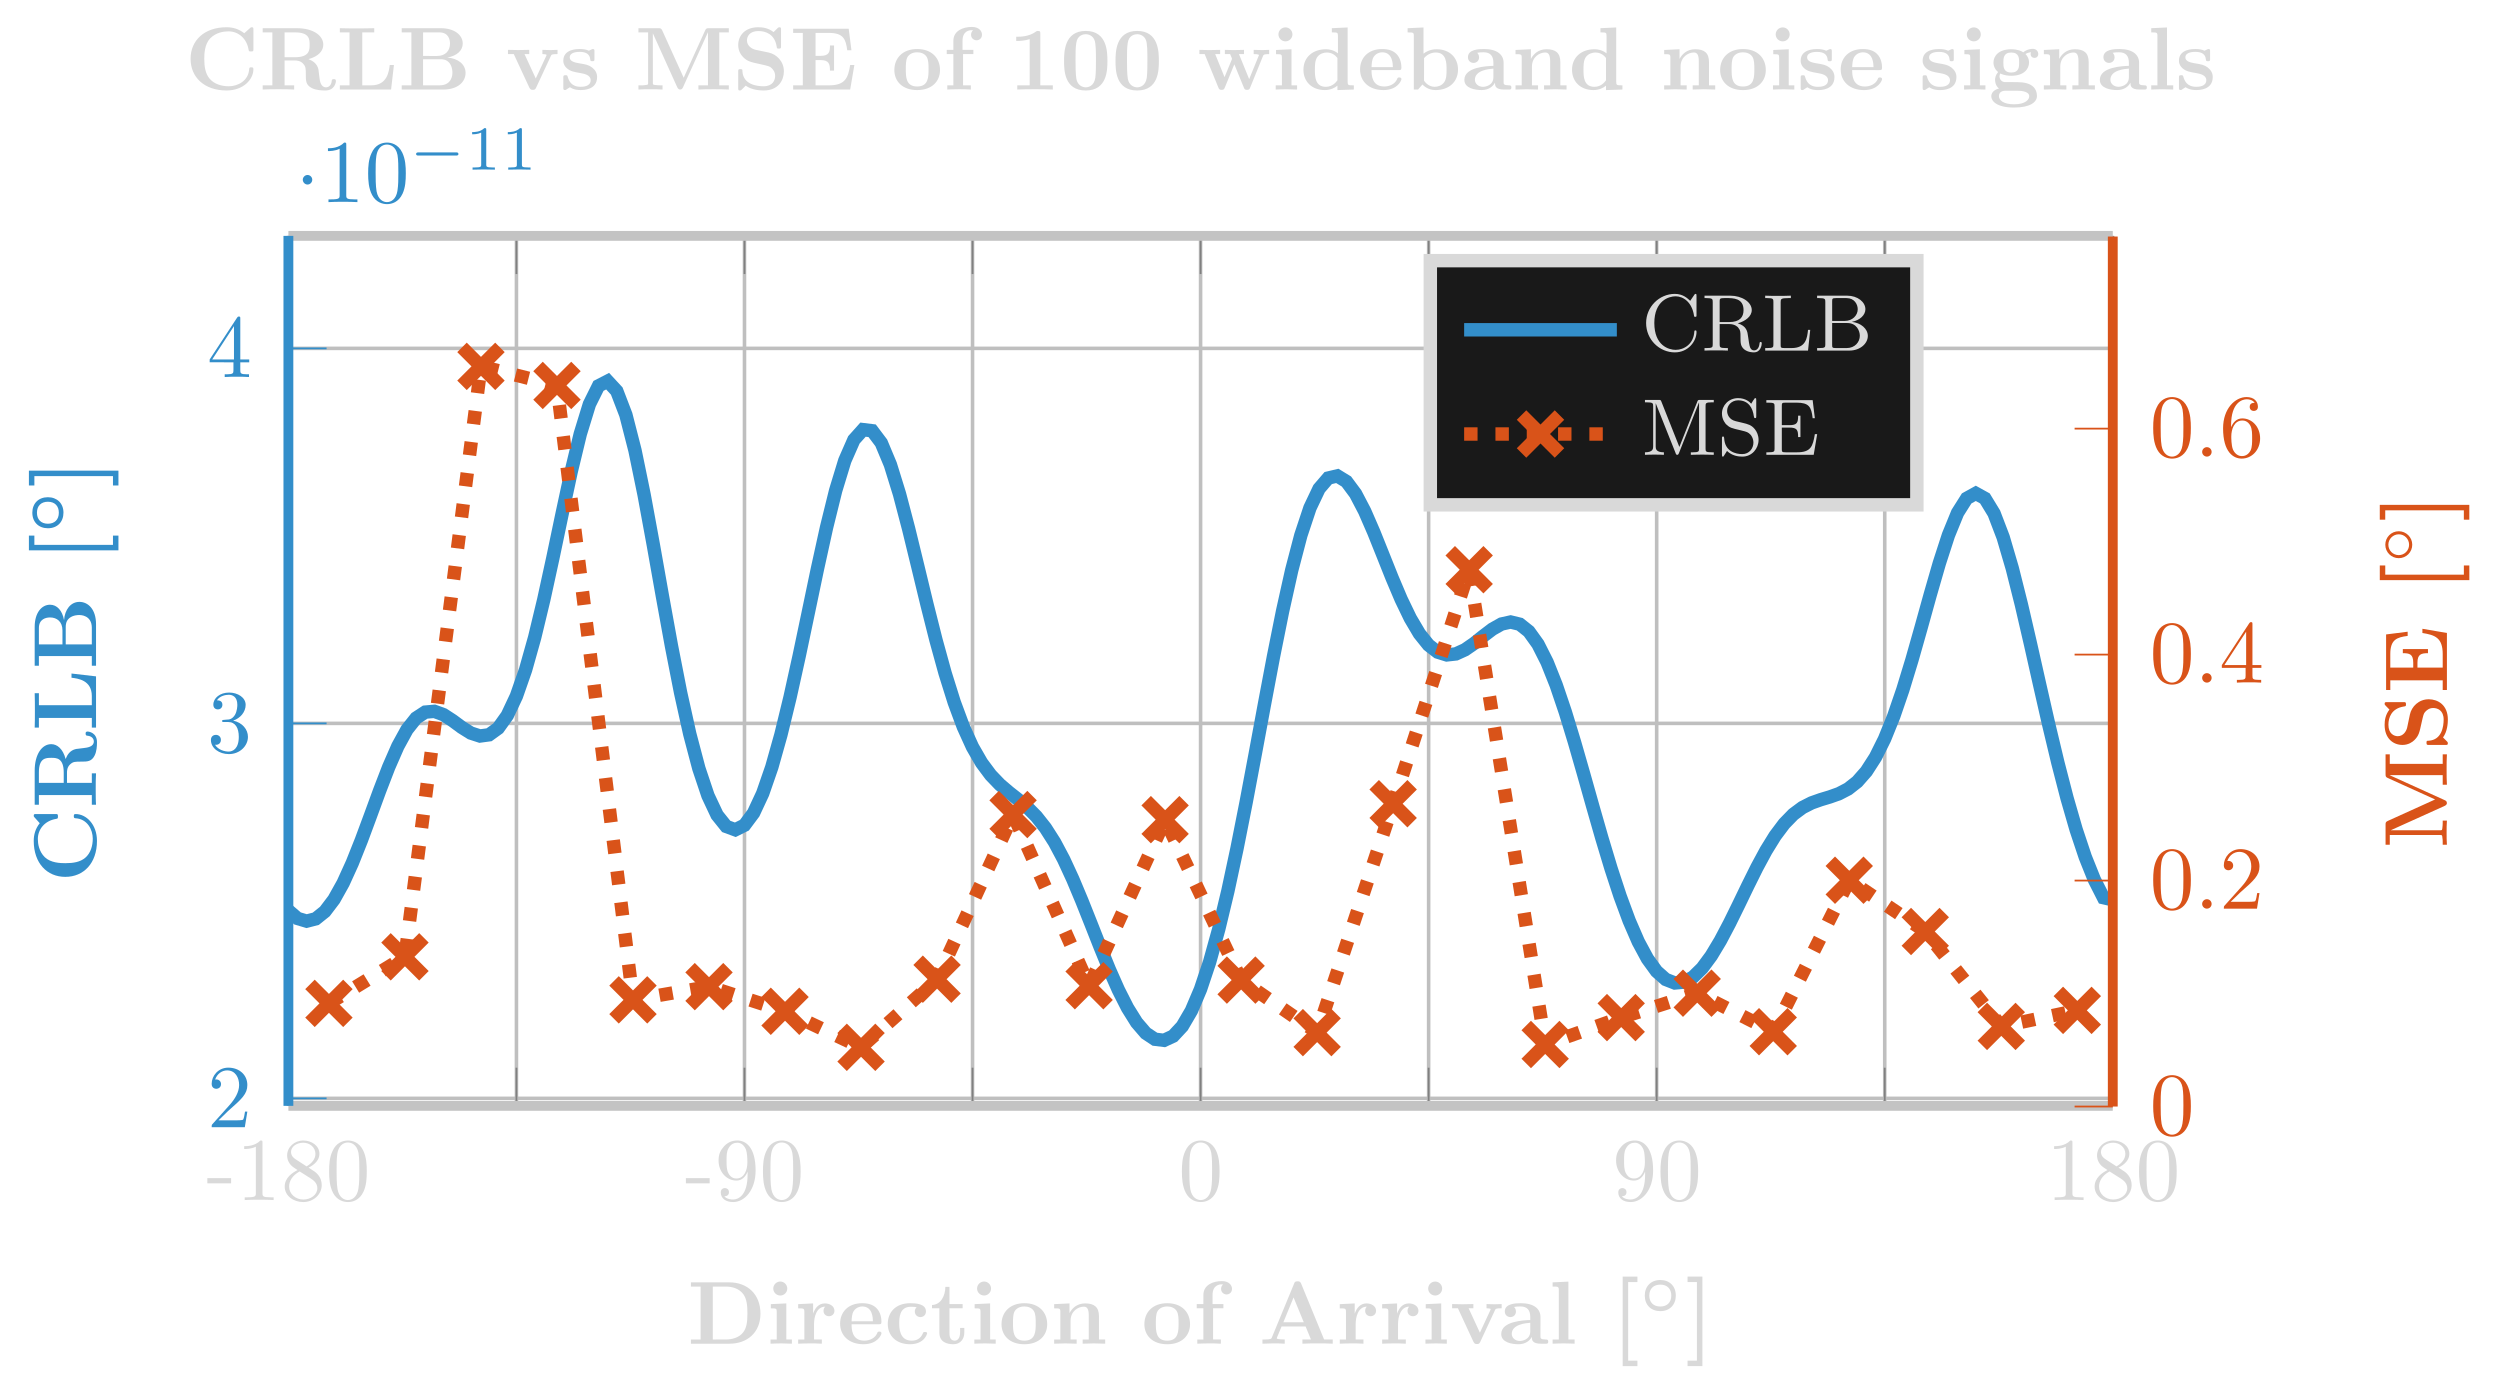 <?xml version="1.0" encoding="UTF-8" standalone="no"?>
<!-- Created with Inkscape (http://www.inkscape.org/) -->

<svg
   version="1.1"
   id="svg1"
   width="371.168"
   height="207.601"
   viewBox="0 0 371.168 207.601"
   xmlns="http://www.w3.org/2000/svg"
   xmlns:svg="http://www.w3.org/2000/svg">
  <defs
     id="defs1">
    <clipPath
       clipPathUnits="userSpaceOnUse"
       id="clipPath21">
      <path
         d="M 0,0 H 203.196 V 96.897 H 0 Z"
         id="path21" />
    </clipPath>
    <clipPath
       clipPathUnits="userSpaceOnUse"
       id="clipPath44">
      <path
         d="m 0,314.698 h 203.196 v 96.898 H 0 Z"
         id="path44" />
    </clipPath>
  </defs>
  <g
     id="g1">
    <path
       id="path1"
       d="M 0,0 V 96.897 M 25.4,0 V 96.897 M 50.799,0 V 96.897 M 76.199,0 V 96.897 M 101.598,0 V 96.897 M 126.998,0 V 96.897 M 152.397,0 V 96.897 M 177.797,0 V 96.897 M 203.196,0 v 96.897"
       style="fill:none;stroke:#bfbfbf;stroke-width:0.399;stroke-linecap:butt;stroke-linejoin:miter;stroke-miterlimit:10;stroke-dasharray:none;stroke-opacity:1"
       transform="matrix(1.333,0,0,-1.333,42.817,164.184)" />
    <path
       id="path2"
       d="M 0,0.835 H 203.196 M 0,42.601 H 203.196 M 0,84.367 h 203.196"
       style="fill:none;stroke:#bfbfbf;stroke-width:0.399;stroke-linecap:butt;stroke-linejoin:miter;stroke-miterlimit:10;stroke-dasharray:none;stroke-opacity:1"
       transform="matrix(1.333,0,0,-1.333,42.817,164.184)" />
    <path
       id="path3"
       d="M 0,0 V 4.252 M 25.4,0 V 4.252 M 50.799,0 V 4.252 M 76.199,0 V 4.252 M 101.598,0 V 4.252 M 126.998,0 V 4.252 M 152.397,0 V 4.252 M 177.797,0 V 4.252 M 203.196,0 V 4.252 M 0,96.897 v -4.252 m 25.4,4.252 v -4.252 m 25.4,4.252 v -4.252 m 25.4,4.252 v -4.252 m 25.4,4.252 v -4.252 m 25.4,4.252 v -4.252 m 25.4,4.252 v -4.252 m 25.4,4.252 v -4.252 m 25.4,4.252 v -4.252"
       style="fill:none;stroke:#808080;stroke-width:0.199;stroke-linecap:butt;stroke-linejoin:miter;stroke-miterlimit:10;stroke-dasharray:none;stroke-opacity:1"
       transform="matrix(1.333,0,0,-1.333,42.817,164.184)" />
    <path
       id="path4"
       d="M 0,0.835 H 4.252 M 0,42.601 H 4.252 M 0,84.367 h 4.252"
       style="fill:none;stroke:#338eca;stroke-width:0.199;stroke-linecap:butt;stroke-linejoin:miter;stroke-miterlimit:10;stroke-dasharray:none;stroke-opacity:1"
       transform="matrix(1.333,0,0,-1.333,42.817,164.184)" />
    <path
       id="path5"
       d="M 0,0 H 203.196"
       style="fill:none;stroke:#c3c3c3;stroke-width:1.096;stroke-linecap:butt;stroke-linejoin:miter;stroke-miterlimit:10;stroke-dasharray:none;stroke-opacity:1"
       transform="matrix(1.333,0,0,-1.333,42.817,164.184)" />
    <path
       id="path6"
       d="M 0,96.897 H 203.196"
       style="fill:none;stroke:#c3c3c3;stroke-width:1.096;stroke-linecap:butt;stroke-linejoin:miter;stroke-miterlimit:10;stroke-dasharray:none;stroke-opacity:1"
       transform="matrix(1.333,0,0,-1.333,42.817,164.184)" />
    <path
       id="path7"
       d="M 0,0 V 96.897"
       style="fill:none;stroke:#338eca;stroke-width:1.096;stroke-linecap:butt;stroke-linejoin:miter;stroke-miterlimit:10;stroke-dasharray:none;stroke-opacity:1"
       transform="matrix(1.333,0,0,-1.333,42.817,164.184)" />
    <path
       id="path8"
       d="M 2.754,-1.863 V -2.438 H 0.106 v 0.574 z m 3.495,-4.512 c 0,-0.234 0,-0.258 -0.234,-0.258 -0.609,0.633 -1.488,0.633 -1.805,0.633 v 0.316 c 0.199,0 0.785,0 1.301,-0.258 v 5.156 c 0,0.352 -0.035,0.48 -0.926,0.48 H 4.269 V -2.34375e-5 C 4.621,-0.035 5.476,-0.035 5.874,-0.035 c 0.398,0 1.266,0 1.617,0.035 V -0.305 H 7.175 c -0.902,0 -0.926,-0.117 -0.926,-0.48 z m 3.683,1.828 c -0.469,-0.305 -0.504,-0.645 -0.504,-0.809 0,-0.609 0.645,-1.031 1.359,-1.031 0.727,0 1.359,0.516 1.359,1.242 0,0.562 -0.387,1.043 -0.984,1.395 z m 1.453,0.938 c 0.715,-0.363 1.207,-0.879 1.207,-1.535 0,-0.926 -0.891,-1.488 -1.793,-1.488 -0.996,0 -1.805,0.738 -1.805,1.664 0,0.176 0.012,0.621 0.434,1.09 0.105,0.129 0.48,0.375 0.727,0.539 -0.574,0.293 -1.43,0.844 -1.43,1.84 0,1.055 1.008,1.723 2.062,1.723 1.125,0 2.062,-0.832 2.062,-1.898 0,-0.352 -0.105,-0.809 -0.48,-1.219 -0.188,-0.211 -0.352,-0.316 -0.984,-0.715 z m -0.996,0.422 1.219,0.773 c 0.281,0.188 0.75,0.492 0.75,1.102 0,0.738 -0.75,1.254 -1.559,1.254 -0.867,0 -1.582,-0.621 -1.582,-1.441 0,-0.586 0.316,-1.219 1.172,-1.688 z m 7.477,0 c 0,-0.797 -0.047,-1.594 -0.398,-2.332 -0.457,-0.961 -1.277,-1.113 -1.688,-1.113 -0.598,0 -1.336,0.258 -1.734,1.184 -0.328,0.691 -0.375,1.465 -0.375,2.262 0,0.75 0.047,1.641 0.445,2.402 0.434,0.809 1.16,1.008 1.652,1.008 0.539,0 1.289,-0.211 1.734,-1.16 0.316,-0.691 0.363,-1.465 0.363,-2.25 z M 15.768,-2.34375e-5 c -0.387,0 -0.984,-0.246 -1.16,-1.207 -0.105,-0.598 -0.105,-1.512 -0.105,-2.098 0,-0.645 0,-1.301 0.082,-1.84 0.188,-1.184 0.926,-1.266 1.184,-1.266 0.328,0 0.984,0.176 1.172,1.16 0.094,0.562 0.094,1.312 0.094,1.945 0,0.75 0,1.418 -0.105,2.062 -0.152,0.937 -0.715,1.242 -1.16,1.242 z m 0,0"
       style="fill:#d9d9d9;fill-opacity:1;fill-rule:nonzero;stroke:none"
       aria-label="-180"
       transform="matrix(1.333,0,0,1.333,30.64,178.168)" />
    <path
       id="path9"
       d="M 2.753,-1.863 V -2.438 H 0.105 v 0.574 z m 4.225,-1.301 v 0.316 c 0,2.332 -1.031,2.789 -1.617,2.789 -0.164,0 -0.703,-0.023 -0.973,-0.363 0.434,0 0.516,-0.281 0.516,-0.457 0,-0.305 -0.234,-0.457 -0.457,-0.457 -0.164,0 -0.457,0.094 -0.457,0.48 0,0.668 0.539,1.078 1.383,1.078 1.289,0 2.496,-1.359 2.496,-3.504 0,-2.672 -1.137,-3.352 -2.027,-3.352 -0.551,0 -1.031,0.176 -1.465,0.621 -0.41,0.457 -0.633,0.867 -0.633,1.617 0,1.242 0.879,2.227 1.992,2.227 0.609,0 1.008,-0.422 1.242,-0.996 z m -1.23,0.762 c -0.164,0 -0.621,0 -0.926,-0.621 -0.188,-0.375 -0.188,-0.867 -0.188,-1.359 0,-0.539 0,-1.008 0.211,-1.371 0.27,-0.504 0.645,-0.633 0.996,-0.633 0.457,0 0.785,0.34 0.961,0.785 0.117,0.316 0.152,0.949 0.152,1.406 0,0.832 -0.34,1.793 -1.207,1.793 z M 12.884,-3.188 c 0,-0.797 -0.047,-1.594 -0.398,-2.332 -0.457,-0.961 -1.277,-1.113 -1.688,-1.113 -0.598,0 -1.336,0.258 -1.734,1.184 -0.328,0.691 -0.375,1.465 -0.375,2.262 0,0.75 0.047,1.641 0.445,2.402 0.434,0.809 1.16,1.008 1.652,1.008 0.539,0 1.289,-0.211 1.734,-1.16 C 12.837,-1.629 12.884,-2.402 12.884,-3.188 Z M 10.787,-2.34375e-5 c -0.387,0 -0.984,-0.246 -1.16,-1.207 -0.105,-0.598 -0.105,-1.512 -0.105,-2.098 0,-0.645 0,-1.301 0.082,-1.84 0.188,-1.184 0.926,-1.266 1.184,-1.266 0.328,0 0.984,0.176 1.172,1.16 0.094,0.562 0.094,1.312 0.094,1.945 0,0.75 0,1.418 -0.105,2.062 -0.152,0.937 -0.715,1.242 -1.16,1.242 z m 0,0"
       style="fill:#d9d9d9;fill-opacity:1;fill-rule:nonzero;stroke:none"
       aria-label="-90"
       transform="matrix(1.333,0,0,1.333,101.692,178.168)" />
    <path
       id="path10"
       d="m 4.581,-3.188 c 0,-0.797 -0.047,-1.594 -0.398,-2.332 -0.457,-0.961 -1.277,-1.113 -1.688,-1.113 -0.598,0 -1.336,0.258 -1.734,1.184 -0.328,0.691 -0.375,1.465 -0.375,2.262 0,0.75 0.047,1.641 0.445,2.402 0.434,0.809 1.16,1.008 1.652,1.008 0.539,0 1.289,-0.211 1.734,-1.16 C 4.534,-1.629 4.581,-2.402 4.581,-3.188 Z M 2.483,-2.34375e-5 c -0.387,0 -0.984,-0.246 -1.16,-1.207 -0.105,-0.598 -0.105,-1.512 -0.105,-2.098 0,-0.645 0,-1.301 0.082,-1.84 0.188,-1.184 0.926,-1.266 1.184,-1.266 0.328,0 0.984,0.176 1.172,1.16 0.094,0.562 0.094,1.312 0.094,1.945 0,0.75 0,1.418 -0.105,2.062 C 3.491,-0.305 2.928,-2.34375e-5 2.483,-2.34375e-5 Z m 0,0"
       style="fill:#d9d9d9;fill-opacity:1;fill-rule:nonzero;stroke:none"
       aria-label="0"
       transform="matrix(1.333,0,0,1.333,174.959,178.168)" />
    <path
       id="path11"
       d="m 3.658,-3.164 v 0.316 c 0,2.332 -1.031,2.789 -1.617,2.789 -0.164,0 -0.703,-0.023 -0.973,-0.363 0.434,0 0.516,-0.281 0.516,-0.457 0,-0.305 -0.234,-0.457 -0.457,-0.457 -0.164,0 -0.457,0.094 -0.457,0.48 0,0.668 0.539,1.078 1.383,1.078 1.289,0 2.496,-1.359 2.496,-3.504 0,-2.672 -1.137,-3.352 -2.027,-3.352 -0.551,0 -1.031,0.176 -1.465,0.621 -0.41,0.457 -0.633,0.867 -0.633,1.617 0,1.242 0.879,2.227 1.992,2.227 0.609,0 1.008,-0.422 1.242,-0.996 z m -1.23,0.762 c -0.164,0 -0.621,0 -0.926,-0.621 -0.188,-0.375 -0.188,-0.867 -0.188,-1.359 0,-0.539 0,-1.008 0.211,-1.371 0.27,-0.504 0.645,-0.633 0.996,-0.633 0.457,0 0.785,0.34 0.961,0.785 0.117,0.316 0.152,0.949 0.152,1.406 0,0.832 -0.34,1.793 -1.207,1.793 z m 7.137,-0.785 c 0,-0.797 -0.047,-1.594 -0.398,-2.332 -0.457,-0.961 -1.277,-1.113 -1.688,-1.113 -0.598,0 -1.336,0.258 -1.734,1.184 -0.328,0.691 -0.375,1.465 -0.375,2.262 0,0.75 0.047,1.641 0.445,2.402 0.434,0.809 1.16,1.008 1.652,1.008 0.539,0 1.289,-0.211 1.734,-1.16 C 9.517,-1.629 9.564,-2.402 9.564,-3.188 Z M 7.466,-2.34375e-5 c -0.387,0 -0.984,-0.246 -1.16,-1.207 -0.105,-0.598 -0.105,-1.512 -0.105,-2.098 0,-0.645 0,-1.301 0.082,-1.84 0.188,-1.184 0.926,-1.266 1.184,-1.266 0.328,0 0.984,0.176 1.172,1.16 0.094,0.562 0.094,1.312 0.094,1.945 0,0.75 0,1.418 -0.105,2.062 C 8.474,-0.305 7.911,-2.34375e-5 7.466,-2.34375e-5 Z m 0,0"
       style="fill:#d9d9d9;fill-opacity:1;fill-rule:nonzero;stroke:none"
       aria-label="90"
       transform="matrix(1.333,0,0,1.333,239.369,178.168)" />
    <path
       id="path12"
       d="m 2.931,-6.375 c 0,-0.234 0,-0.258 -0.234,-0.258 -0.609,0.633 -1.488,0.633 -1.805,0.633 v 0.316 c 0.199,0 0.785,0 1.301,-0.258 v 5.156 c 0,0.352 -0.035,0.48 -0.926,0.48 H 0.95 V -2.34375e-5 C 1.302,-0.035 2.157,-0.035 2.556,-0.035 c 0.398,0 1.266,0 1.617,0.035 V -0.305 H 3.856 c -0.902,0 -0.926,-0.117 -0.926,-0.48 z m 3.68,1.828 c -0.469,-0.305 -0.504,-0.645 -0.504,-0.809 0,-0.609 0.645,-1.031 1.359,-1.031 0.727,0 1.359,0.516 1.359,1.242 0,0.562 -0.387,1.043 -0.984,1.395 z m 1.453,0.938 c 0.715,-0.363 1.207,-0.879 1.207,-1.535 0,-0.926 -0.891,-1.488 -1.793,-1.488 -0.996,0 -1.805,0.738 -1.805,1.664 0,0.176 0.012,0.621 0.434,1.09 0.105,0.129 0.48,0.375 0.727,0.539 -0.574,0.293 -1.43,0.844 -1.43,1.84 0,1.055 1.008,1.723 2.062,1.723 1.125,0 2.062,-0.832 2.062,-1.898 0,-0.352 -0.105,-0.809 -0.48,-1.219 -0.188,-0.211 -0.352,-0.316 -0.984,-0.715 z m -0.996,0.422 1.219,0.773 c 0.281,0.188 0.75,0.492 0.75,1.102 0,0.738 -0.75,1.254 -1.559,1.254 -0.867,0 -1.582,-0.621 -1.582,-1.441 0,-0.586 0.316,-1.219 1.172,-1.688 z m 7.477,0 c 0,-0.797 -0.047,-1.594 -0.398,-2.332 -0.457,-0.961 -1.277,-1.113 -1.688,-1.113 -0.598,0 -1.336,0.258 -1.734,1.184 -0.328,0.691 -0.375,1.465 -0.375,2.262 0,0.75 0.047,1.641 0.445,2.402 0.434,0.809 1.16,1.008 1.652,1.008 0.539,0 1.289,-0.211 1.734,-1.16 0.316,-0.691 0.363,-1.465 0.363,-2.25 z M 12.446,-2.34375e-5 c -0.387,0 -0.984,-0.246 -1.16,-1.207 -0.105,-0.598 -0.105,-1.512 -0.105,-2.098 0,-0.645 0,-1.301 0.082,-1.84 0.188,-1.184 0.926,-1.266 1.184,-1.266 0.328,0 0.984,0.176 1.172,1.16 0.094,0.562 0.094,1.312 0.094,1.945 0,0.75 0,1.418 -0.105,2.062 -0.152,0.937 -0.715,1.242 -1.16,1.242 z m 0,0"
       style="fill:#d9d9d9;fill-opacity:1;fill-rule:nonzero;stroke:none"
       aria-label="180"
       transform="matrix(1.333,0,0,1.333,303.78,178.168)" />
    <path
       id="path13"
       d="M 1.267,-0.761 2.322,-1.792 c 1.559,-1.371 2.156,-1.91 2.156,-2.906 0,-1.137 -0.902,-1.934 -2.121,-1.934 -1.125,0 -1.852,0.914 -1.852,1.805 0,0.551 0.492,0.551 0.527,0.551 0.164,0 0.516,-0.117 0.516,-0.527 0,-0.258 -0.188,-0.516 -0.527,-0.516 -0.082,0 -0.105,0 -0.129,0.012 0.223,-0.645 0.762,-1.02 1.336,-1.02 0.914,0 1.336,0.809 1.336,1.629 0,0.797 -0.492,1.582 -1.043,2.203 L 0.611,-0.363 C 0.505,-0.257 0.505,-0.234 0.505,6.71875e-4 H 4.197 L 4.478,-1.734 H 4.22 c -0.047,0.305 -0.117,0.738 -0.211,0.891 -0.07,0.082 -0.727,0.082 -0.949,0.082 z m 0,0"
       style="fill:#338eca;fill-opacity:1;fill-rule:nonzero;stroke:none"
       aria-label="2"
       transform="matrix(1.333,0,0,1.333,30.752,167.351)" />
    <path
       id="path14"
       d="m 2.896,-3.503 c 0.809,-0.27 1.395,-0.973 1.395,-1.758 0,-0.82 -0.879,-1.371 -1.84,-1.371 -1.008,0 -1.758,0.598 -1.758,1.348 0,0.34 0.211,0.527 0.504,0.527 0.305,0 0.504,-0.223 0.504,-0.516 0,-0.492 -0.469,-0.492 -0.609,-0.492 0.305,-0.492 0.961,-0.621 1.324,-0.621 0.41,0 0.949,0.223 0.949,1.113 0,0.129 -0.012,0.703 -0.27,1.137 -0.305,0.48 -0.645,0.516 -0.891,0.516 -0.082,0.012 -0.316,0.035 -0.387,0.035 -0.082,0.012 -0.152,0.023 -0.152,0.117 0,0.117 0.07,0.117 0.234,0.117 h 0.445 c 0.809,0 1.184,0.668 1.184,1.652 0,1.348 -0.691,1.641 -1.125,1.641 -0.434,0 -1.172,-0.176 -1.523,-0.762 0.352,0.059 0.656,-0.164 0.656,-0.539 0,-0.363 -0.27,-0.562 -0.562,-0.562 -0.234,0 -0.551,0.141 -0.551,0.574 0,0.914 0.926,1.57 2.004,1.57 1.219,0 2.121,-0.914 2.121,-1.922 0,-0.82 -0.621,-1.594 -1.652,-1.805 z m 0,0"
       style="fill:#338eca;fill-opacity:1;fill-rule:nonzero;stroke:none"
       aria-label="3"
       transform="matrix(1.333,0,0,1.333,30.752,111.663)" />
    <path
       id="path15"
       d="m 2.931,-1.64 v 0.867 c 0,0.352 -0.023,0.469 -0.762,0.469 H 1.958 V 4.21875e-4 c 0.41,-0.035 0.938,-0.035 1.348,-0.035 0.422,0 0.949,0 1.359,0.035 V -0.304 H 4.455 c -0.738,0 -0.762,-0.117 -0.762,-0.469 V -1.64 H 4.689 V -1.957 H 3.693 v -4.523 c 0,-0.199 0,-0.258 -0.152,-0.258 -0.094,0 -0.117,0 -0.199,0.117 l -3.059,4.664 v 0.316 z m 0.059,-0.316 H 0.564 L 2.99,-5.671 Z m 0,0"
       style="fill:#338eca;fill-opacity:1;fill-rule:nonzero;stroke:none"
       aria-label="4"
       transform="matrix(1.333,0,0,1.333,30.752,55.976)" />
    <g
       id="g15"
       aria-label="·10&#10;−11"
       transform="matrix(1.333,0,0,1.333,43.813,30.008)">
      <path
         id="path16"
         d="m 1.91,-2.496 c 0,-0.281 -0.234,-0.527 -0.527,-0.527 -0.281,0 -0.527,0.246 -0.527,0.527 0,0.293 0.246,0.539 0.527,0.539 0.293,0 0.527,-0.246 0.527,-0.539 z m 0,0"
         style="fill:#338eca;fill-opacity:1;fill-rule:nonzero;stroke:none" />
      <path
         id="path17"
         d="m 5.698,-6.375 c 0,-0.234 0,-0.258 -0.234,-0.258 -0.609,0.633 -1.488,0.633 -1.805,0.633 v 0.316 c 0.199,0 0.785,0 1.301,-0.258 v 5.156 c 0,0.352 -0.035,0.48 -0.926,0.48 H 3.717 V -1.40625e-4 C 4.069,-0.035 4.924,-0.035 5.323,-0.035 c 0.398,0 1.266,0 1.617,0.035 V -0.305 H 6.623 c -0.902,0 -0.926,-0.117 -0.926,-0.48 z m 6.633,3.188 c 0,-0.797 -0.047,-1.594 -0.398,-2.332 -0.457,-0.961 -1.277,-1.113 -1.688,-1.113 -0.598,0 -1.336,0.258 -1.734,1.184 -0.328,0.691 -0.375,1.465 -0.375,2.262 0,0.75 0.047,1.641 0.445,2.402 0.434,0.809 1.16,1.008 1.652,1.008 0.539,0 1.289,-0.211 1.734,-1.16 0.316,-0.691 0.363,-1.465 0.363,-2.25 z m -2.098,3.187 c -0.387,0 -0.984,-0.246 -1.16,-1.207 -0.105,-0.598 -0.105,-1.512 -0.105,-2.098 0,-0.645 0,-1.301 0.082,-1.84 0.188,-1.184 0.926,-1.266 1.184,-1.266 0.328,0 0.984,0.176 1.172,1.16 0.094,0.562 0.094,1.312 0.094,1.945 0,0.75 0,1.418 -0.105,2.062 -0.152,0.937 -0.715,1.242 -1.16,1.242 z m 0,0"
         style="fill:#338eca;fill-opacity:1;fill-rule:nonzero;stroke:none" />
      <path
         id="path18"
         d="m 17.92,-5.186 c 0.105,0 0.27,0 0.27,-0.176 0,-0.176 -0.152,-0.176 -0.27,-0.176 h -4.16 c -0.105,0 -0.281,0 -0.281,0.176 0,0.176 0.164,0.176 0.281,0.176 z m 0,0"
         style="fill:#338eca;fill-opacity:1;fill-rule:nonzero;stroke:none" />
      <path
         id="path19"
         d="m 21.289,-8.045 c 0,-0.188 -0.012,-0.199 -0.211,-0.199 -0.445,0.434 -1.078,0.445 -1.359,0.445 v 0.246 c 0.164,0 0.621,0 1.008,-0.188 v 3.551 c 0,0.234 0,0.328 -0.691,0.328 h -0.27 v 0.246 c 0.129,-0.012 0.984,-0.023 1.242,-0.023 0.211,0 1.09,0.012 1.242,0.023 v -0.246 h -0.258 c -0.703,0 -0.703,-0.094 -0.703,-0.328 z m 3.973,0 c 0,-0.188 -0.012,-0.199 -0.211,-0.199 -0.445,0.434 -1.078,0.445 -1.359,0.445 v 0.246 c 0.164,0 0.621,0 1.008,-0.188 v 3.551 c 0,0.234 0,0.328 -0.691,0.328 h -0.27 v 0.246 c 0.129,-0.012 0.984,-0.023 1.242,-0.023 0.211,0 1.09,0.012 1.242,0.023 v -0.246 h -0.258 c -0.703,0 -0.703,-0.094 -0.703,-0.328 z m 0,0"
         style="fill:#338eca;fill-opacity:1;fill-rule:nonzero;stroke:none" />
    </g>
    <path
       id="path20"
       d="m 0,21.749 1.016,-0.873 1.016,-0.303 1.016,0.263 1.016,0.814 1.016,1.339 1.016,1.819 1.016,2.231 1.016,2.547 1.016,2.738 1.016,2.774 1.016,2.637 1.016,2.323 1.016,1.854 1.016,1.278 1.016,0.664 1.016,0.089 1.016,-0.371 1.016,-0.661 1.016,-0.751 1.016,-0.636 1.016,-0.331 1.016,0.137 1.016,0.734 1.016,1.421 1.016,2.16 1.016,2.908 1.016,3.615 1.016,4.222 1.016,4.659 1.016,4.851 1.016,4.721 1.016,4.214 1.016,3.309 1.016,2.046 1.016,0.525 1.016,-1.099 1.016,-2.65 1.016,-3.968 1.016,-4.943 1.016,-5.526 1.016,-5.726 1.016,-5.591 1.016,-5.189 1.016,-4.588 1.016,-3.853 1.016,-3.031 1.016,-2.16 1.016,-1.268 1.016,-0.374 1.016,0.507 1.016,1.363 1.016,2.177 1.016,2.934 1.016,3.609 1.016,4.175 1.016,4.596 1.016,4.836 1.016,4.855 1.016,4.619 1.016,4.111 1.016,3.332 1.016,2.318 1.016,1.134 1.016,-0.124 1.016,-1.346 1.016,-2.427 1.016,-3.282 1.016,-3.866 1.016,-4.166 1.016,-4.205 1.016,-4.027 1.016,-3.686 1.016,-3.239 1.016,-2.74 1.016,-2.235 1.016,-1.765 1.016,-1.364 1.016,-1.058 1.016,-0.866 1.016,-0.799 1.016,-0.858 1.016,-1.028 1.016,-1.285 1.016,-1.593 1.016,-1.912 1.016,-2.201 1.016,-2.423 1.016,-2.553 1.016,-2.576 1.016,-2.488 1.016,-2.294 1.016,-2.003 1.016,-1.628 1.016,-1.181 1.016,-0.676 1.016,-0.123 1.016,0.47 1.016,1.093 1.016,1.736 1.016,2.389 1.016,3.037 1.016,3.662 1.016,4.239 1.016,4.741 1.016,5.136 1.016,5.391 1.016,5.477 1.016,5.371 1.016,5.064 1.016,4.56 1.016,3.88 1.016,3.057 1.016,2.14 1.016,1.182 1.016,0.241 1.016,-0.624 1.016,-1.366 1.016,-1.944 1.016,-2.336 1.016,-2.534 1.016,-2.547 1.016,-2.395 1.016,-2.107 1.016,-1.719 1.016,-1.266 1.016,-0.786 1.016,-0.315 1.016,0.113 1.016,0.463 1.016,0.705 1.016,0.814 1.016,0.772 1.016,0.574 1.016,0.226 1.016,-0.247 1.016,-0.809 1.016,-1.414 1.016,-2.011 1.016,-2.553 1.016,-3.003 1.016,-3.335 1.016,-3.536 1.016,-3.603 1.016,-3.544 1.016,-3.371 1.016,-3.101 1.016,-2.751 1.016,-2.341 1.016,-1.886 1.016,-1.401 1.016,-0.901 1.016,-0.398 1.016,0.094 1.016,0.563 1.016,0.995 1.016,1.376 1.016,1.692 1.016,1.926 1.016,2.067 1.016,2.107 1.016,2.043 1.016,1.883 1.016,1.644 1.016,1.353 1.016,1.044 1.016,0.753 1.016,0.516 1.016,0.36 1.016,0.306 1.016,0.362 1.016,0.529 1.016,0.798 1.016,1.155 1.016,1.578 1.016,2.042 1.016,2.514 1.016,2.958 1.016,3.33 1.016,3.58 1.016,3.659 1.016,3.519 1.016,3.131 1.016,2.485 1.016,1.609 1.016,0.563 1.016,-0.563 1.016,-1.668 1.016,-2.659 1.016,-3.464 1.016,-4.043 1.016,-4.389 1.016,-4.517 1.016,-4.459 1.016,-4.25 1.016,-3.925 1.016,-3.516 1.016,-3.047 1.016,-2.536 1.016,-1.997 1.016,-0.23"
       style="fill:none;stroke:#338eca;stroke-width:1.494;stroke-linecap:butt;stroke-linejoin:miter;stroke-miterlimit:10;stroke-dasharray:none;stroke-opacity:1"
       transform="matrix(1.333,0,0,-1.333,42.817,164.184)"
       clip-path="url(#clipPath21)" />
    <g
       id="g21"
       aria-label="DirectionofArrival[&#10;◦&#10;]"
       transform="matrix(1.333,0,0,1.333,102.064,199.496)">
      <path
         id="path22"
         d="m 1.464,-6.363 v 5.895 H 0.386 V 7.03125e-5 H 4.686 c 1.957,0 3.445,-1.23 3.445,-3.352 0,-2.191 -1.488,-3.48 -3.457,-3.48 H 0.386 v 0.469 z m 1.359,5.895 V -6.363 h 1.453 c 0.656,0 1.477,0.188 1.969,0.879 0.352,0.516 0.434,1.195 0.434,2.121 0,1.078 -0.129,1.605 -0.445,2.062 -0.48,0.668 -1.348,0.832 -1.957,0.832 z M 11.012,-4.488 9.289,-4.406 v 0.469 c 0.586,0 0.656,0 0.656,0.387 v 3.082 H 9.254 V 7.03125e-5 C 9.558,-0.012 10.051,-0.035 10.473,-0.035 c 0.293,0 0.809,0.023 1.16,0.035 V -0.469 H 11.012 Z m 0.105,-1.652 c 0,-0.445 -0.363,-0.785 -0.773,-0.785 -0.434,0 -0.785,0.352 -0.785,0.785 0,0.422 0.352,0.773 0.785,0.773 0.41,0 0.773,-0.34 0.773,-0.773 z m 2.877,2.789 v -1.137 l -1.664,0.082 v 0.469 c 0.621,0 0.691,0 0.691,0.387 v 3.082 H 12.33 V 7.03125e-5 C 12.681,-0.012 13.127,-0.035 13.596,-0.035 c 0.375,0 1.008,0 1.371,0.035 V -0.469 H 14.099 V -2.215 c 0,-0.691 0.246,-1.91 1.242,-1.91 -0.012,0.012 -0.188,0.176 -0.188,0.457 0,0.41 0.316,0.609 0.609,0.609 0.293,0 0.609,-0.211 0.609,-0.609 0,-0.527 -0.539,-0.82 -1.055,-0.82 -0.703,0 -1.102,0.504 -1.324,1.137 z m 7.298,1.184 c 0.211,0 0.316,0 0.316,-0.27 0,-0.316 -0.059,-1.043 -0.562,-1.535 -0.363,-0.363 -0.891,-0.539 -1.582,-0.539 -1.594,0 -2.461,1.02 -2.461,2.273 0,1.336 0.996,2.297 2.602,2.297 1.57,0 2.004,-1.055 2.004,-1.219 0,-0.188 -0.188,-0.188 -0.234,-0.188 -0.176,0 -0.199,0.047 -0.258,0.211 -0.211,0.48 -0.773,0.797 -1.418,0.797 -1.406,0 -1.418,-1.324 -1.418,-1.828 z m -3.012,-0.328 c 0.023,-0.398 0.035,-0.809 0.234,-1.137 0.27,-0.398 0.668,-0.516 0.949,-0.516 1.172,0 1.184,1.301 1.195,1.652 z m 7.242,-1.559 c -0.176,0.164 -0.199,0.363 -0.199,0.457 0,0.445 0.352,0.633 0.621,0.633 0.305,0 0.621,-0.211 0.621,-0.633 0,-0.855 -1.148,-0.914 -1.734,-0.914 -1.781,0 -2.52,1.148 -2.52,2.297 0,1.324 0.938,2.273 2.473,2.273 1.617,0 1.91,-1.16 1.91,-1.219 0,-0.141 -0.141,-0.141 -0.234,-0.141 -0.176,0 -0.188,0.012 -0.234,0.141 -0.27,0.633 -0.738,0.82 -1.254,0.82 -1.383,0 -1.383,-1.465 -1.383,-1.922 0,-0.562 0,-1.852 1.289,-1.852 0.352,0 0.516,0.023 0.645,0.059 z m 2.537,0.105 v 2.719 c 0,1.066 0.867,1.289 1.57,1.289 0.75,0 1.207,-0.562 1.207,-1.289 v -0.527 h -0.469 v 0.504 c 0,0.68 -0.316,0.914 -0.598,0.914 -0.586,0 -0.586,-0.633 -0.586,-0.867 v -2.742 h 1.465 v -0.469 h -1.465 v -1.91 h -0.457 c -0.012,0.996 -0.504,1.98 -1.488,2.016 v 0.363 z m 5.651,-0.539 -1.723,0.082 v 0.469 c 0.586,0 0.656,0 0.656,0.387 v 3.082 H 31.953 V 7.03125e-5 c 0.305,-0.012 0.797,-0.035 1.219,-0.035 0.293,0 0.809,0.023 1.16,0.035 V -0.469 h -0.621 z m 0.105,-1.652 c 0,-0.445 -0.363,-0.785 -0.773,-0.785 -0.434,0 -0.785,0.352 -0.785,0.785 0,0.422 0.352,0.773 0.785,0.773 0.41,0 0.773,-0.34 0.773,-0.773 z m 6.252,3.973 c 0,-1.336 -0.914,-2.344 -2.543,-2.344 -1.629,0 -2.543,1.02 -2.543,2.344 0,1.23 0.879,2.227 2.543,2.227 1.676,0 2.543,-1.008 2.543,-2.227 z m -2.543,1.828 c -1.266,0 -1.266,-1.078 -1.266,-1.945 0,-0.445 0,-0.949 0.164,-1.289 0.199,-0.375 0.609,-0.574 1.102,-0.574 0.422,0 0.832,0.152 1.055,0.504 0.211,0.34 0.211,0.891 0.211,1.359 0,0.867 0,1.945 -1.266,1.945 z m 4.008,-3.211 v 3.082 H 40.842 V 7.03125e-5 c 0.281,-0.012 0.879,-0.035 1.254,-0.035 0.398,0 0.984,0.023 1.254,0.035 V -0.469 H 42.67 V -2.555 c 0,-1.078 0.855,-1.57 1.477,-1.57 0.34,0 0.551,0.211 0.551,0.973 v 2.684 H 44.017 V 7.03125e-5 C 44.287,-0.012 44.885,-0.035 45.271,-0.035 c 0.387,0 0.973,0.023 1.254,0.035 V -0.469 H 45.834 V -3.047 c 0,-1.043 -0.539,-1.441 -1.535,-1.441 -0.949,0 -1.477,0.574 -1.746,1.078 v -1.078 l -1.711,0.082 v 0.469 c 0.621,0 0.691,0 0.691,0.387 z m 14.446,1.383 c 0,-1.336 -0.914,-2.344 -2.543,-2.344 -1.629,0 -2.543,1.02 -2.543,2.344 0,1.23 0.879,2.227 2.543,2.227 1.676,0 2.543,-1.008 2.543,-2.227 z m -2.543,1.828 c -1.266,0 -1.266,-1.078 -1.266,-1.945 0,-0.445 0,-0.949 0.164,-1.289 0.199,-0.375 0.609,-0.574 1.102,-0.574 0.422,0 0.832,0.152 1.055,0.504 0.211,0.34 0.211,0.891 0.211,1.359 0,0.867 0,1.945 -1.266,1.945 z m 4.028,-4.078 h -0.738 v 0.469 h 0.738 v 3.48 H 56.785 V 7.03125e-5 C 57.137,-0.012 57.582,-0.035 58.039,-0.035 c 0.375,0 1.02,0 1.371,0.035 V -0.469 H 58.543 V -3.949 h 1.148 v -0.469 h -1.207 v -1.008 c 0,-1.102 0.762,-1.184 1.008,-1.184 0.047,0 0.105,0 0.164,0.012 -0.141,0.117 -0.223,0.305 -0.223,0.492 0,0.422 0.352,0.621 0.609,0.621 0.293,0 0.609,-0.211 0.609,-0.621 0,-0.422 -0.352,-0.867 -1.125,-0.867 -0.984,0 -2.062,0.422 -2.062,1.547 z m 10.89,-2.273 c -0.105,-0.258 -0.234,-0.258 -0.398,-0.258 -0.281,0 -0.316,0.07 -0.387,0.258 l -2.473,5.988 c -0.059,0.152 -0.094,0.234 -0.844,0.234 H 64.042 V 7.03125e-5 C 64.417,-0.012 64.897,-0.035 65.202,-0.035 c 0.387,0 0.949,0 1.324,0.035 V -0.469 c -0.023,0 -0.891,0 -0.891,-0.129 0,-0.012 0.023,-0.105 0.035,-0.117 L 66.175,-1.922 h 2.672 l 0.598,1.453 H 68.495 V 7.03125e-5 c 0.375,-0.035 1.324,-0.035 1.746,-0.035 0.398,0 1.277,0 1.629,0.035 V -0.469 h -0.961 z m -0.844,1.535 1.137,2.766 h -2.273 z m 6.809,1.805 v -1.137 l -1.664,0.082 v 0.469 c 0.621,0 0.691,0 0.691,0.387 v 3.082 H 72.655 V 7.03125e-5 C 73.007,-0.012 73.452,-0.035 73.921,-0.035 c 0.375,0 1.008,0 1.371,0.035 V -0.469 H 74.425 V -2.215 c 0,-0.691 0.246,-1.91 1.242,-1.91 -0.012,0.012 -0.188,0.176 -0.188,0.457 0,0.41 0.316,0.609 0.609,0.609 0.293,0 0.609,-0.211 0.609,-0.609 0,-0.527 -0.539,-0.82 -1.055,-0.82 -0.703,0 -1.102,0.504 -1.324,1.137 z m 4.72,0 v -1.137 l -1.664,0.082 v 0.469 c 0.621,0 0.691,0 0.691,0.387 v 3.082 H 77.375 V 7.03125e-5 C 77.726,-0.012 78.172,-0.035 78.64,-0.035 c 0.375,0 1.008,0 1.371,0.035 V -0.469 H 79.144 V -2.215 c 0,-0.691 0.246,-1.91 1.242,-1.91 -0.012,0.012 -0.188,0.176 -0.188,0.457 0,0.41 0.316,0.609 0.609,0.609 0.293,0 0.609,-0.211 0.609,-0.609 0,-0.527 -0.539,-0.82 -1.055,-0.82 -0.703,0 -1.102,0.504 -1.324,1.137 z m 4.916,-1.137 -1.723,0.082 v 0.469 c 0.586,0 0.656,0 0.656,0.387 v 3.082 H 82.197 V 7.03125e-5 c 0.305,-0.012 0.797,-0.035 1.219,-0.035 0.293,0 0.809,0.023 1.16,0.035 V -0.469 H 83.955 Z m 0.105,-1.652 c 0,-0.445 -0.363,-0.785 -0.773,-0.785 -0.434,0 -0.785,0.352 -0.785,0.785 0,0.422 0.352,0.773 0.785,0.773 0.41,0 0.773,-0.34 0.773,-0.773 z m 5.889,2.391 c 0.059,-0.141 0.105,-0.199 0.738,-0.199 v -0.469 c -0.246,0.012 -0.539,0.023 -0.785,0.023 -0.246,0 -0.703,-0.023 -0.902,-0.023 v 0.469 c 0.188,0 0.469,0.023 0.469,0.105 0,0.012 -0.012,0.023 -0.047,0.117 l -1.16,2.496 -1.254,-2.719 h 0.527 v -0.469 c -0.328,0.012 -1.219,0.023 -1.23,0.023 -0.281,0 -0.727,-0.023 -1.137,-0.023 v 0.469 h 0.645 l 1.734,3.738 c 0.117,0.246 0.258,0.246 0.387,0.246 0.164,0 0.27,-0.023 0.363,-0.234 z m 4.099,2.988 c 0,0.305 0,0.762 1.031,0.762 h 0.48 c 0.199,0 0.316,0 0.316,-0.234 0,-0.234 -0.129,-0.234 -0.258,-0.234 -0.609,-0.012 -0.609,-0.141 -0.609,-0.363 V -2.976 c 0,-0.891 -0.703,-1.535 -2.191,-1.535 -0.562,0 -1.781,0.035 -1.781,0.914 0,0.445 0.352,0.633 0.621,0.633 0.305,0 0.621,-0.211 0.621,-0.633 0,-0.293 -0.188,-0.469 -0.211,-0.492 0.281,-0.059 0.598,-0.059 0.715,-0.059 0.75,0 1.09,0.41 1.09,1.172 v 0.34 c -0.703,0.023 -3.234,0.117 -3.234,1.559 0,0.961 1.242,1.137 1.922,1.137 0.797,0 1.266,-0.41 1.488,-0.82 z M 93.872,-2.332 v 0.949 c 0,0.949 -0.914,1.078 -1.16,1.078 -0.504,0 -0.902,-0.34 -0.902,-0.785 0,-1.066 1.57,-1.207 2.062,-1.242 z m 4.245,-4.582 -1.758,0.082 v 0.469 c 0.621,0 0.691,0 0.691,0.387 v 5.508 H 96.359 V 7.03125e-5 C 96.676,-0.012 97.156,-0.035 97.59,-0.035 c 0.422,0 0.879,0.023 1.219,0.035 V -0.469 h -0.691 z m 7.688,9.41 v -0.609 h -1.031 v -8.754 h 1.031 v -0.609 h -1.641 v 9.973 z m 0,0"
         style="fill:#d9d9d9;fill-opacity:1;fill-rule:nonzero;stroke:none" />
      <path
         id="path23"
         d="m 110.082,-5.361 c 0,-1.055 -0.703,-1.734 -1.723,-1.734 -1.055,0 -1.734,0.715 -1.734,1.734 0,1.055 0.703,1.734 1.734,1.734 1.043,0 1.723,-0.715 1.723,-1.734 z m -1.723,1.219 c -0.785,0 -1.23,-0.48 -1.23,-1.219 0,-0.785 0.492,-1.219 1.23,-1.219 0.773,0 1.219,0.48 1.219,1.219 0,0.785 -0.492,1.219 -1.219,1.219 z m 0,0"
         style="fill:#d9d9d9;fill-opacity:1;fill-rule:nonzero;stroke:none" />
      <path
         id="path24"
         d="m 113.041,-7.476 h -1.652 v 0.609 h 1.043 v 8.754 h -1.043 v 0.609 h 1.652 z m 0,0"
         style="fill:#d9d9d9;fill-opacity:1;fill-rule:nonzero;stroke:none" />
    </g>
    <g
       id="g24"
       aria-label="CRLB[&#10;◦&#10;]"
       transform="matrix(0,-1.333,1.333,0,14.257,131.027)">
      <path
         id="path25"
         d="m 7.628,-6.668 c 0,-0.188 0,-0.27 -0.176,-0.27 -0.094,0 -0.117,0.012 -0.188,0.082 l -0.656,0.586 c -0.621,-0.492 -1.289,-0.668 -1.969,-0.668 -2.484,0 -4.008,1.477 -4.008,3.516 0,2.051 1.523,3.527 4.008,3.527 1.863,0 2.988,-1.219 2.988,-2.367 0,-0.199 -0.07,-0.211 -0.234,-0.211 -0.129,0 -0.223,0 -0.234,0.176 -0.07,1.336 -1.277,1.934 -2.273,1.934 -0.785,0 -1.617,-0.234 -2.133,-0.844 -0.469,-0.562 -0.598,-1.312 -0.598,-2.215 0,-0.551 0.035,-1.629 0.668,-2.285 0.645,-0.656 1.512,-0.773 2.027,-0.773 1.078,0 2.027,0.762 2.238,2.027 0.035,0.188 0.047,0.211 0.27,0.211 0.258,0 0.27,-0.023 0.27,-0.281 z m 3.472,3.07 v -2.766 h 1.172 c 1.605,0 1.617,0.773 1.617,1.383 0,0.562 0,1.383 -1.641,1.383 z m 2.66,0.211 c 1.148,-0.305 1.652,-0.949 1.652,-1.605 0,-1.008 -1.09,-1.84 -2.965,-1.84 H 8.663 v 0.469 h 1.078 v 5.895 H 8.663 V 3.59375e-4 C 9.026,-0.035 9.999,-0.035 10.42,-0.035 c 0.41,0 1.395,0 1.746,0.035 V -0.468 H 11.1 V -3.234 h 1.16 c 0.141,0 0.574,0 0.891,0.34 0.316,0.34 0.316,0.539 0.316,1.266 0,0.656 0,1.137 0.691,1.477 0.445,0.223 1.055,0.258 1.465,0.258 1.066,0 1.195,-0.891 1.195,-1.055 0,-0.211 -0.141,-0.211 -0.234,-0.211 -0.211,0 -0.223,0.094 -0.234,0.223 -0.047,0.469 -0.34,0.691 -0.633,0.691 -0.598,0 -0.691,-0.715 -0.738,-1.125 -0.023,-0.117 -0.094,-0.797 -0.105,-0.855 -0.141,-0.691 -0.691,-0.996 -1.113,-1.16 z m 9.519,0.656 h -0.469 c -0.082,0.691 -0.258,2.262 -2.039,2.262 H 19.751 V -6.363 h 1.336 v -0.469 c -0.434,0.023 -1.523,0.023 -2.004,0.023 -0.445,0 -1.453,0 -1.828,-0.023 v 0.469 h 1.078 v 5.895 H 17.255 V 3.59375e-4 h 5.707 z m 3.246,-1.008 v -2.625 h 1.816 c 1.008,0 1.184,0.785 1.184,1.242 0,0.773 -0.48,1.383 -1.441,1.383 z m 2.695,0.176 c 1.078,-0.188 1.723,-0.785 1.723,-1.559 0,-0.914 -0.867,-1.711 -2.473,-1.711 h -4.324 v 0.469 h 1.078 v 5.895 H 24.146 V 3.59375e-4 h 4.629 c 1.652,0 2.484,-0.879 2.484,-1.852 0,-0.961 -0.855,-1.629 -2.039,-1.711 z m -0.855,3.094 H 26.525 V -3.375 h 1.934 c 0.199,0 0.668,0 1.008,0.422 0.328,0.422 0.328,0.984 0.328,1.09 0,0.117 0,1.395 -1.43,1.395 z M 38.642,2.496 v -0.609 h -1.031 v -8.754 h 1.031 v -0.609 h -1.641 v 9.973 z m 0,0"
         style="fill:#338eca;fill-opacity:1;fill-rule:nonzero;stroke:none" />
      <path
         id="path26"
         d="m 42.916,-5.361 c 0,-1.055 -0.703,-1.734 -1.723,-1.734 -1.055,0 -1.734,0.715 -1.734,1.734 0,1.055 0.703,1.734 1.734,1.734 1.043,0 1.723,-0.715 1.723,-1.734 z m -1.723,1.219 c -0.785,0 -1.23,-0.48 -1.23,-1.219 0,-0.785 0.492,-1.219 1.23,-1.219 0.773,0 1.219,0.48 1.219,1.219 0,0.785 -0.492,1.219 -1.219,1.219 z m 0,0"
         style="fill:#338eca;fill-opacity:1;fill-rule:nonzero;stroke:none" />
      <path
         id="path27"
         d="m 45.875,-7.476 h -1.652 v 0.609 h 1.043 v 8.754 h -1.043 v 0.609 h 1.652 z m 0,0"
         style="fill:#338eca;fill-opacity:1;fill-rule:nonzero;stroke:none" />
    </g>
    <path
       id="path28"
       d="m 7.629,-6.668 c 0,-0.188 0,-0.27 -0.176,-0.27 -0.094,0 -0.117,0.012 -0.188,0.082 l -0.656,0.586 c -0.621,-0.492 -1.289,-0.668 -1.969,-0.668 -2.484,0 -4.008,1.477 -4.008,3.516 0,2.051 1.523,3.527 4.008,3.527 1.863,0 2.988,-1.219 2.988,-2.367 0,-0.199 -0.07,-0.211 -0.234,-0.211 -0.129,0 -0.223,0 -0.234,0.176 -0.07,1.336 -1.277,1.934 -2.273,1.934 -0.785,0 -1.617,-0.234 -2.133,-0.844 -0.469,-0.562 -0.598,-1.312 -0.598,-2.215 0,-0.551 0.035,-1.629 0.668,-2.285 0.645,-0.656 1.512,-0.773 2.027,-0.773 1.078,0 2.027,0.762 2.238,2.027 0.035,0.188 0.047,0.211 0.27,0.211 0.258,0 0.27,-0.023 0.27,-0.281 z m 3.472,3.07 v -2.766 h 1.172 c 1.605,0 1.617,0.773 1.617,1.383 0,0.562 0,1.383 -1.641,1.383 z m 2.66,0.211 c 1.148,-0.305 1.652,-0.949 1.652,-1.605 0,-1.008 -1.09,-1.84 -2.965,-1.84 H 8.663 v 0.469 h 1.078 v 5.895 H 8.663 V -2.734375e-4 C 9.026,-0.035 9.999,-0.035 10.421,-0.035 c 0.41,0 1.395,0 1.746,0.035 V -0.469 H 11.1 V -3.235 h 1.16 c 0.141,0 0.574,0 0.891,0.34 0.316,0.34 0.316,0.539 0.316,1.266 0,0.656 0,1.137 0.691,1.477 0.445,0.223 1.055,0.258 1.465,0.258 1.066,0 1.195,-0.891 1.195,-1.055 0,-0.211 -0.141,-0.211 -0.234,-0.211 -0.211,0 -0.223,0.094 -0.234,0.223 -0.047,0.469 -0.34,0.691 -0.633,0.691 -0.598,0 -0.691,-0.715 -0.738,-1.125 -0.023,-0.117 -0.094,-0.797 -0.105,-0.855 -0.141,-0.691 -0.691,-0.996 -1.113,-1.16 z m 9.519,0.656 h -0.469 c -0.082,0.691 -0.258,2.262 -2.039,2.262 H 19.752 V -6.364 h 1.336 v -0.469 c -0.434,0.023 -1.523,0.023 -2.004,0.023 -0.445,0 -1.453,0 -1.828,-0.023 v 0.469 h 1.078 v 5.895 h -1.078 v 0.469 h 5.707 z m 3.246,-1.008 v -2.625 h 1.816 c 1.008,0 1.184,0.785 1.184,1.242 0,0.773 -0.48,1.383 -1.441,1.383 z m 2.695,0.176 c 1.078,-0.188 1.723,-0.785 1.723,-1.559 0,-0.914 -0.867,-1.711 -2.473,-1.711 h -4.324 v 0.469 h 1.078 v 5.895 h -1.078 v 0.469 h 4.629 c 1.652,0 2.484,-0.879 2.484,-1.852 0,-0.961 -0.855,-1.629 -2.039,-1.711 z m -0.855,3.094 H 26.525 V -3.375 h 1.934 c 0.199,0 0.668,0 1.008,0.422 0.328,0.422 0.328,0.984 0.328,1.09 0,0.117 0,1.395 -1.43,1.395 z M 40.764,-3.75 c 0.059,-0.141 0.105,-0.199 0.738,-0.199 v -0.469 c -0.246,0.012 -0.539,0.023 -0.785,0.023 -0.246,0 -0.703,-0.023 -0.902,-0.023 v 0.469 c 0.188,0 0.469,0.023 0.469,0.105 0,0.012 -0.012,0.023 -0.047,0.117 l -1.16,2.496 -1.254,-2.719 h 0.527 v -0.469 c -0.328,0.012 -1.219,0.023 -1.23,0.023 -0.281,0 -0.727,-0.023 -1.137,-0.023 v 0.469 h 0.645 l 1.734,3.738 c 0.117,0.246 0.258,0.246 0.387,0.246 0.164,0 0.27,-0.023 0.363,-0.234 z m 3.105,0.82 c -0.363,-0.07 -1.008,-0.176 -1.008,-0.645 0,-0.621 0.926,-0.621 1.113,-0.621 0.75,0 1.125,0.293 1.172,0.844 0.012,0.141 0.023,0.199 0.234,0.199 0.234,0 0.234,-0.059 0.234,-0.281 v -0.797 c 0,-0.188 0,-0.281 -0.176,-0.281 -0.047,0 -0.059,0 -0.445,0.188 -0.27,-0.129 -0.609,-0.188 -1.008,-0.188 -0.305,0 -1.84,0 -1.84,1.301 0,0.398 0.199,0.668 0.398,0.844 0.398,0.34 0.785,0.41 1.547,0.539 0.363,0.07 1.102,0.199 1.102,0.785 0,0.738 -0.914,0.738 -1.125,0.738 -1.066,0 -1.324,-0.727 -1.441,-1.148 -0.047,-0.141 -0.094,-0.141 -0.234,-0.141 -0.246,0 -0.246,0.059 -0.246,0.293 v 1.078 c 0,0.188 0,0.281 0.188,0.281 0.07,0 0.082,0 0.293,-0.152 0.012,0 0.234,-0.141 0.258,-0.164 0.457,0.316 0.984,0.316 1.184,0.316 0.305,0 1.84,0 1.84,-1.453 0,-0.434 -0.199,-0.773 -0.551,-1.055 -0.387,-0.293 -0.703,-0.352 -1.488,-0.48 z m 11.684,1.617 -2.391,-5.273 c -0.105,-0.246 -0.223,-0.246 -0.434,-0.246 h -2.215 v 0.469 h 1.078 v 5.602 c 0,0.223 -0.012,0.234 -0.293,0.258 -0.234,0.035 -0.258,0.035 -0.539,0.035 h -0.246 v 0.469 c 0.375,-0.035 0.949,-0.035 1.336,-0.035 0.422,0 0.938,0 1.348,0.035 V -0.469 h -0.258 c -0.176,0 -0.34,-0.012 -0.527,-0.035 -0.281,-0.023 -0.293,-0.035 -0.293,-0.258 V -6.235 h 0.012 l 2.707,5.988 c 0.094,0.199 0.211,0.246 0.316,0.246 0.199,0 0.281,-0.152 0.316,-0.234 l 2.777,-6.129 h 0.012 v 5.895 h -1.066 v 0.469 c 0.352,-0.035 1.277,-0.035 1.688,-0.035 0.41,0 1.348,0 1.699,0.035 V -0.469 H 59.514 V -6.364 h 1.066 v -0.469 h -2.191 c -0.223,0 -0.34,0 -0.445,0.246 z m 9.448,-2.812 -1.453,-0.305 c -0.398,-0.094 -0.949,-0.434 -0.949,-1.043 0,-0.422 0.281,-1.043 1.277,-1.043 0.797,0 1.805,0.34 2.027,1.699 0.035,0.234 0.035,0.258 0.246,0.258 0.246,0 0.246,-0.059 0.246,-0.281 v -1.828 c 0,-0.188 0,-0.27 -0.188,-0.27 -0.07,0 -0.082,0 -0.199,0.105 l -0.445,0.434 c -0.574,-0.457 -1.219,-0.539 -1.699,-0.539 -1.512,0 -2.238,0.949 -2.238,1.992 0,0.656 0.328,1.113 0.539,1.324 0.492,0.492 0.832,0.562 1.922,0.797 0.867,0.199 1.043,0.223 1.254,0.434 0.152,0.152 0.398,0.41 0.398,0.867 0,0.48 -0.258,1.16 -1.289,1.16 -0.762,0 -2.273,-0.199 -2.355,-1.676 0,-0.188 0,-0.234 -0.223,-0.234 -0.246,0 -0.246,0.059 -0.246,0.293 v 1.816 c 0,0.188 0,0.27 0.188,0.27 0.082,0 0.105,-0.012 0.188,-0.082 l 0.457,-0.457 c 0.656,0.48 1.582,0.539 1.992,0.539 1.641,0 2.262,-1.125 2.262,-2.133 0,-1.102 -0.809,-1.91 -1.711,-2.098 z m 9.562,1.395 h -0.469 c -0.223,1.371 -0.504,2.262 -2.344,2.262 H 70.239 V -3.282 h 0.539 c 0.961,0 1.066,0.434 1.066,1.172 h 0.457 V -4.91 H 71.845 c 0,0.738 -0.094,1.16 -1.066,1.16 h -0.539 v -2.555 h 1.512 c 1.605,0 1.863,0.727 2.016,1.934 h 0.469 l -0.305,-2.402 h -6.188 v 0.469 h 1.078 v 5.836 h -1.078 v 0.469 h 6.352 z m 9.539,0.562 c 0,-1.336 -0.914,-2.344 -2.543,-2.344 -1.629,0 -2.543,1.02 -2.543,2.344 0,1.23 0.879,2.227 2.543,2.227 1.676,0 2.543,-1.008 2.543,-2.227 z m -2.543,1.828 c -1.266,0 -1.266,-1.078 -1.266,-1.945 0,-0.445 0,-0.949 0.164,-1.289 0.199,-0.375 0.609,-0.574 1.102,-0.574 0.422,0 0.832,0.152 1.055,0.504 0.211,0.34 0.211,0.891 0.211,1.359 0,0.867 0,1.945 -1.266,1.945 z m 4.031,-4.078 h -0.738 v 0.469 h 0.738 v 3.48 H 84.911 V -2.734375e-4 C 85.263,-0.012 85.708,-0.035 86.165,-0.035 c 0.375,0 1.02,0 1.371,0.035 V -0.469 H 86.669 V -3.949 h 1.148 v -0.469 h -1.207 v -1.008 c 0,-1.102 0.762,-1.184 1.008,-1.184 0.047,0 0.105,0 0.164,0.012 -0.141,0.117 -0.223,0.305 -0.223,0.492 0,0.422 0.352,0.621 0.609,0.621 0.293,0 0.609,-0.211 0.609,-0.621 0,-0.422 -0.352,-0.867 -1.125,-0.867 -0.984,0 -2.062,0.422 -2.062,1.547 z m 9.683,-1.793 c 0,-0.211 0,-0.316 -0.258,-0.316 -0.117,0 -0.129,0 -0.223,0.07 -0.762,0.574 -1.793,0.574 -2.004,0.574 h -0.199 v 0.469 h 0.199 c 0.164,0 0.715,-0.012 1.301,-0.199 v 5.145 H 92.707 V -2.734375e-4 C 93.14,-0.035 94.195,-0.035 94.687,-0.035 c 0.48,0 1.547,0 1.98,0.035 V -0.469 h -1.395 z m 7.474,3.035 c 0,-0.973 -0.012,-3.352 -2.414,-3.352 -2.402,0 -2.414,2.379 -2.414,3.352 0,0.984 0.012,3.281 2.414,3.281 2.391,0 2.414,-2.285 2.414,-3.281 z m -2.414,2.93 c -0.363,0 -0.914,-0.223 -1.043,-0.949 -0.094,-0.516 -0.094,-1.559 -0.094,-2.098 0,-0.727 0,-1.371 0.082,-1.887 0.117,-0.891 0.82,-0.984 1.055,-0.984 0.363,0 0.773,0.188 0.961,0.621 0.176,0.375 0.176,1.43 0.176,2.25 0,0.551 0,1.465 -0.07,1.98 -0.141,0.926 -0.773,1.066 -1.066,1.066 z m 8.145,-2.93 c 0,-0.973 -0.012,-3.352 -2.414,-3.352 -2.402,0 -2.414,2.379 -2.414,3.352 0,0.984 0.012,3.281 2.414,3.281 2.391,0 2.414,-2.285 2.414,-3.281 z m -2.414,2.93 c -0.363,0 -0.914,-0.223 -1.043,-0.949 -0.094,-0.516 -0.094,-1.559 -0.094,-2.098 0,-0.727 0,-1.371 0.082,-1.887 0.117,-0.891 0.82,-0.984 1.055,-0.984 0.363,0 0.773,0.188 0.961,0.621 0.176,0.375 0.176,1.43 0.176,2.25 0,0.551 0,1.465 -0.07,1.98 -0.141,0.926 -0.773,1.066 -1.066,1.066 z m 14.019,-3.504 c 0.059,-0.129 0.094,-0.199 0.68,-0.199 v -0.469 c -0.223,0.012 -0.527,0.023 -0.762,0.023 -0.27,0 -0.738,-0.023 -0.961,-0.023 v 0.469 c 0.094,0 0.586,0 0.586,0.117 0,0.023 -0.035,0.082 -0.047,0.117 l -1.043,2.555 -1.137,-2.789 h 0.562 v -0.469 c -0.328,0 -0.844,0.023 -1.137,0.023 -0.422,0 -0.844,-0.023 -0.996,-0.023 v 0.469 h 0.586 c 0.211,0.492 0.211,0.516 0.211,0.527 0,0.035 -0.035,0.094 -0.047,0.129 l -0.785,1.91 -1.043,-2.566 h 0.551 v -0.469 c -0.398,0.012 -0.809,0.023 -1.219,0.023 -0.305,0 -0.75,-0.023 -1.09,-0.023 v 0.469 h 0.586 l 1.523,3.715 c 0.07,0.176 0.117,0.27 0.363,0.27 0.246,0 0.293,-0.094 0.363,-0.27 l 1.055,-2.578 1.055,2.578 c 0.07,0.176 0.105,0.27 0.352,0.27 0.258,0 0.293,-0.094 0.363,-0.27 z m 3.167,-0.738 -1.723,0.082 v 0.469 c 0.586,0 0.656,0 0.656,0.387 v 3.082 h -0.691 v 0.469 c 0.305,-0.012 0.797,-0.035 1.219,-0.035 0.293,0 0.809,0.023 1.16,0.035 V -0.469 h -0.621 z m 0.105,-1.652 c 0,-0.445 -0.363,-0.785 -0.773,-0.785 -0.434,0 -0.785,0.352 -0.785,0.785 0,0.422 0.352,0.773 0.785,0.773 0.41,0 0.773,-0.34 0.773,-0.773 z m 5.01,5.707 v 0.492 l 1.828,-0.059 V -0.469 c -0.621,0 -0.691,0 -0.691,-0.387 V -6.914 l -1.758,0.082 v 0.469 c 0.609,0 0.68,0 0.68,0.387 v 1.945 c -0.492,-0.387 -1.008,-0.457 -1.336,-0.457 -1.453,0 -2.508,0.879 -2.508,2.285 0,1.312 0.926,2.262 2.391,2.262 0.609,0 1.09,-0.234 1.395,-0.492 z m 0,-3.082 v 2.484 c -0.129,0.187 -0.539,0.727 -1.289,0.727 -1.219,0 -1.219,-1.195 -1.219,-1.898 0,-0.48 0,-1.02 0.258,-1.406 0.293,-0.41 0.762,-0.516 1.066,-0.516 0.574,0 0.973,0.316 1.184,0.609 z m 6.812,1.348 c 0.211,0 0.316,0 0.316,-0.27 0,-0.316 -0.059,-1.043 -0.562,-1.535 -0.363,-0.363 -0.891,-0.539 -1.582,-0.539 -1.594,0 -2.461,1.02 -2.461,2.273 0,1.336 0.996,2.297 2.602,2.297 1.57,0 2.004,-1.055 2.004,-1.219 0,-0.188 -0.188,-0.188 -0.234,-0.188 -0.176,0 -0.199,0.047 -0.258,0.211 -0.211,0.48 -0.773,0.797 -1.418,0.797 -1.406,0 -1.418,-1.324 -1.418,-1.828 z m -3.012,-0.328 c 0.023,-0.398 0.035,-0.809 0.234,-1.137 0.27,-0.398 0.668,-0.516 0.949,-0.516 1.172,0 1.184,1.301 1.195,1.652 z m 5.789,-1.5 v -2.918 l -1.77,0.082 v 0.469 c 0.621,0 0.691,0 0.691,0.387 v 5.977 h 0.469 l 0.492,-0.563 c 0.082,0.082 0.562,0.621 1.453,0.621 1.477,0 2.508,-0.891 2.508,-2.285 0,-1.324 -0.938,-2.262 -2.379,-2.262 -0.727,0 -1.23,0.293 -1.465,0.492 z m 0.059,3.012 V -3.492 c 0.27,-0.34 0.75,-0.633 1.301,-0.633 1.207,0 1.207,1.207 1.207,1.898 0,0.469 0,1.02 -0.258,1.406 -0.293,0.41 -0.75,0.516 -1.066,0.516 -0.691,0 -1.078,-0.527 -1.184,-0.68 z m 7.901,0.223 c 0,0.305 0,0.762 1.031,0.762 h 0.48 c 0.199,0 0.316,0 0.316,-0.234 0,-0.234 -0.129,-0.234 -0.258,-0.234 -0.609,-0.012 -0.609,-0.141 -0.609,-0.363 V -2.977 c 0,-0.891 -0.703,-1.535 -2.191,-1.535 -0.562,0 -1.781,0.035 -1.781,0.914 0,0.445 0.352,0.633 0.621,0.633 0.305,0 0.621,-0.211 0.621,-0.633 0,-0.293 -0.188,-0.469 -0.211,-0.492 0.281,-0.059 0.598,-0.059 0.715,-0.059 0.75,0 1.09,0.41 1.09,1.172 v 0.34 c -0.703,0.023 -3.234,0.117 -3.234,1.559 0,0.961 1.242,1.137 1.922,1.137 0.797,0 1.266,-0.41 1.488,-0.82 z m -0.176,-1.57 v 0.949 c 0,0.949 -0.914,1.078 -1.16,1.078 -0.504,0 -0.902,-0.34 -0.902,-0.785 0,-1.066 1.57,-1.207 2.062,-1.242 z m 3.155,-1.219 v 3.082 h -0.691 v 0.469 c 0.281,-0.012 0.879,-0.035 1.254,-0.035 0.398,0 0.984,0.023 1.254,0.035 V -0.469 h -0.68 V -2.555 c 0,-1.078 0.855,-1.57 1.477,-1.57 0.34,0 0.551,0.211 0.551,0.973 v 2.684 h -0.68 v 0.469 c 0.27,-0.012 0.867,-0.035 1.254,-0.035 0.387,0 0.973,0.023 1.254,0.035 V -0.469 H 153.193 V -3.047 c 0,-1.043 -0.539,-1.441 -1.535,-1.441 -0.949,0 -1.477,0.574 -1.746,1.078 v -1.078 l -1.711,0.082 v 0.469 c 0.621,0 0.691,0 0.691,0.387 z m 9.387,3.117 v 0.492 l 1.828,-0.059 V -0.469 c -0.621,0 -0.691,0 -0.691,-0.387 V -6.914 l -1.758,0.082 v 0.469 c 0.609,0 0.68,0 0.68,0.387 v 1.945 c -0.492,-0.387 -1.008,-0.457 -1.336,-0.457 -1.453,0 -2.508,0.879 -2.508,2.285 0,1.312 0.926,2.262 2.391,2.262 0.609,0 1.09,-0.234 1.395,-0.492 z m 0,-3.082 v 2.484 c -0.129,0.187 -0.539,0.727 -1.289,0.727 -1.219,0 -1.219,-1.195 -1.219,-1.898 0,-0.48 0,-1.02 0.258,-1.406 0.293,-0.41 0.762,-0.516 1.066,-0.516 0.574,0 0.973,0.316 1.184,0.609 z m 7.169,-0.035 v 3.082 h -0.691 v 0.469 c 0.281,-0.012 0.879,-0.035 1.254,-0.035 0.398,0 0.984,0.023 1.254,0.035 V -0.469 h -0.68 V -2.555 c 0,-1.078 0.855,-1.57 1.477,-1.57 0.34,0 0.551,0.211 0.551,0.973 v 2.684 h -0.68 v 0.469 c 0.27,-0.012 0.867,-0.035 1.254,-0.035 0.387,0 0.973,0.023 1.254,0.035 V -0.469 h -0.691 V -3.047 c 0,-1.043 -0.539,-1.441 -1.535,-1.441 -0.949,0 -1.477,0.574 -1.746,1.078 v -1.078 l -1.711,0.082 v 0.469 c 0.621,0 0.691,0 0.691,0.387 z m 10.629,1.383 c 0,-1.336 -0.914,-2.344 -2.543,-2.344 -1.629,0 -2.543,1.02 -2.543,2.344 0,1.23 0.879,2.227 2.543,2.227 1.676,0 2.543,-1.008 2.543,-2.227 z m -2.543,1.828 c -1.266,0 -1.266,-1.078 -1.266,-1.945 0,-0.445 0,-0.949 0.164,-1.289 0.199,-0.375 0.609,-0.574 1.102,-0.574 0.422,0 0.832,0.152 1.055,0.504 0.211,0.34 0.211,0.891 0.211,1.359 0,0.867 0,1.945 -1.266,1.945 z m 5.098,-4.148 -1.723,0.082 v 0.469 c 0.586,0 0.656,0 0.656,0.387 v 3.082 h -0.691 v 0.469 c 0.305,-0.012 0.797,-0.035 1.219,-0.035 0.293,0 0.809,0.023 1.16,0.035 V -0.469 h -0.621 z m 0.105,-1.652 c 0,-0.445 -0.363,-0.785 -0.773,-0.785 -0.434,0 -0.785,0.352 -0.785,0.785 0,0.422 0.352,0.773 0.785,0.773 0.41,0 0.773,-0.34 0.773,-0.773 z m 2.947,3.211 c -0.363,-0.07 -1.008,-0.176 -1.008,-0.645 0,-0.621 0.926,-0.621 1.113,-0.621 0.75,0 1.125,0.293 1.172,0.844 0.012,0.141 0.023,0.199 0.234,0.199 0.234,0 0.234,-0.059 0.234,-0.281 v -0.797 c 0,-0.188 0,-0.281 -0.176,-0.281 -0.047,0 -0.059,0 -0.445,0.188 -0.27,-0.129 -0.609,-0.188 -1.008,-0.188 -0.305,0 -1.84,0 -1.84,1.301 0,0.398 0.199,0.668 0.398,0.844 0.398,0.34 0.785,0.41 1.547,0.539 0.363,0.07 1.102,0.199 1.102,0.785 0,0.738 -0.914,0.738 -1.125,0.738 -1.066,0 -1.324,-0.727 -1.441,-1.148 -0.047,-0.141 -0.094,-0.141 -0.234,-0.141 -0.246,0 -0.246,0.059 -0.246,0.293 v 1.078 c 0,0.188 0,0.281 0.188,0.281 0.07,0 0.082,0 0.293,-0.152 0.012,0 0.234,-0.141 0.258,-0.164 0.457,0.316 0.984,0.316 1.184,0.316 0.305,0 1.84,0 1.84,-1.453 0,-0.434 -0.199,-0.773 -0.551,-1.055 -0.387,-0.293 -0.703,-0.352 -1.488,-0.48 z m 7.025,0.762 c 0.211,0 0.316,0 0.316,-0.27 0,-0.316 -0.059,-1.043 -0.562,-1.535 -0.363,-0.363 -0.891,-0.539 -1.582,-0.539 -1.594,0 -2.461,1.02 -2.461,2.273 0,1.336 0.996,2.297 2.602,2.297 1.57,0 2.004,-1.055 2.004,-1.219 0,-0.188 -0.188,-0.188 -0.234,-0.188 -0.176,0 -0.199,0.047 -0.258,0.211 -0.211,0.48 -0.773,0.797 -1.418,0.797 -1.406,0 -1.418,-1.324 -1.418,-1.828 z m -3.012,-0.328 c 0.023,-0.398 0.035,-0.809 0.234,-1.137 0.27,-0.398 0.668,-0.516 0.949,-0.516 1.172,0 1.184,1.301 1.195,1.652 z m 9.571,-0.434 c -0.363,-0.07 -1.008,-0.176 -1.008,-0.645 0,-0.621 0.926,-0.621 1.113,-0.621 0.75,0 1.125,0.293 1.172,0.844 0.012,0.141 0.023,0.199 0.234,0.199 0.234,0 0.234,-0.059 0.234,-0.281 v -0.797 c 0,-0.188 0,-0.281 -0.176,-0.281 -0.047,0 -0.059,0 -0.445,0.188 -0.27,-0.129 -0.609,-0.188 -1.008,-0.188 -0.305,0 -1.84,0 -1.84,1.301 0,0.398 0.199,0.668 0.398,0.844 0.398,0.34 0.785,0.41 1.547,0.539 0.363,0.07 1.102,0.199 1.102,0.785 0,0.738 -0.914,0.738 -1.125,0.738 -1.066,0 -1.324,-0.727 -1.441,-1.148 -0.047,-0.141 -0.094,-0.141 -0.234,-0.141 -0.246,0 -0.246,0.059 -0.246,0.293 v 1.078 c 0,0.188 0,0.281 0.188,0.281 0.07,0 0.082,0 0.293,-0.152 0.012,0 0.234,-0.141 0.258,-0.164 0.457,0.316 0.984,0.316 1.184,0.316 0.305,0 1.84,0 1.84,-1.453 0,-0.434 -0.199,-0.773 -0.551,-1.055 -0.387,-0.293 -0.703,-0.352 -1.488,-0.48 z m 4.649,-1.559 -1.723,0.082 v 0.469 c 0.586,0 0.656,0 0.656,0.387 v 3.082 h -0.691 v 0.469 c 0.305,-0.012 0.797,-0.035 1.219,-0.035 0.293,0 0.809,0.023 1.16,0.035 V -0.469 h -0.621 z m 0.105,-1.652 c 0,-0.445 -0.363,-0.785 -0.773,-0.785 -0.434,0 -0.785,0.352 -0.785,0.785 0,0.422 0.352,0.773 0.785,0.773 0.41,0 0.773,-0.34 0.773,-0.773 z m 3.393,4.242 c -0.879,0 -0.879,-0.656 -0.879,-1.113 0,-0.445 0,-1.113 0.879,-1.113 0.879,0 0.879,0.668 0.879,1.113 0,0.457 0,1.113 -0.879,1.113 z m -1.219,0.105 c 0.457,0.234 0.973,0.258 1.219,0.258 1.43,0 1.98,-0.773 1.98,-1.477 0,-0.469 -0.246,-0.797 -0.398,-0.949 0.293,-0.164 0.504,-0.188 0.621,-0.188 -0.023,0.047 -0.047,0.129 -0.047,0.199 0,0.246 0.176,0.422 0.434,0.422 0.258,0 0.422,-0.188 0.422,-0.422 0,-0.234 -0.164,-0.586 -0.621,-0.586 -0.152,0 -0.621,0.035 -1.055,0.387 -0.188,-0.129 -0.598,-0.34 -1.336,-0.34 -1.441,0 -1.98,0.785 -1.98,1.477 0,0.41 0.199,0.82 0.516,1.055 -0.281,0.34 -0.34,0.668 -0.34,0.879 0,0.152 0.035,0.645 0.434,0.961 -0.129,0.023 -0.855,0.234 -0.855,0.867 0,0.504 0.551,1.254 2.543,1.254 1.758,0 2.543,-0.586 2.543,-1.289 0,-0.293 -0.082,-0.926 -0.75,-1.266 -0.562,-0.281 -1.16,-0.281 -2.109,-0.281 -0.258,0 -0.715,0 -0.773,0 -0.434,-0.07 -0.539,-0.457 -0.539,-0.633 0,-0.094 0.035,-0.246 0.094,-0.328 z m 0.621,1.922 h 1.16 c 0.316,0 1.441,0 1.441,0.621 0,0.352 -0.398,0.891 -1.688,0.891 -1.195,0 -1.688,-0.457 -1.688,-0.914 0,-0.598 0.633,-0.598 0.773,-0.598 z m 4.919,-3.68 v 3.082 h -0.691 v 0.469 c 0.281,-0.012 0.879,-0.035 1.254,-0.035 0.398,0 0.984,0.023 1.254,0.035 V -0.469 h -0.68 V -2.555 c 0,-1.078 0.855,-1.57 1.477,-1.57 0.34,0 0.551,0.211 0.551,0.973 v 2.684 h -0.68 v 0.469 c 0.27,-0.012 0.867,-0.035 1.254,-0.035 0.387,0 0.973,0.023 1.254,0.035 V -0.469 h -0.691 V -3.047 c 0,-1.043 -0.539,-1.441 -1.535,-1.441 -0.949,0 -1.477,0.574 -1.746,1.078 v -1.078 l -1.711,0.082 v 0.469 c 0.621,0 0.691,0 0.691,0.387 z m 8.956,2.789 c 0,0.305 0,0.762 1.031,0.762 h 0.48 c 0.199,0 0.316,0 0.316,-0.234 0,-0.234 -0.129,-0.234 -0.258,-0.234 -0.609,-0.012 -0.609,-0.141 -0.609,-0.363 V -2.977 c 0,-0.891 -0.703,-1.535 -2.191,-1.535 -0.562,0 -1.781,0.035 -1.781,0.914 0,0.445 0.352,0.633 0.621,0.633 0.305,0 0.621,-0.211 0.621,-0.633 0,-0.293 -0.188,-0.469 -0.211,-0.492 0.281,-0.059 0.598,-0.059 0.715,-0.059 0.75,0 1.09,0.41 1.09,1.172 v 0.34 c -0.703,0.023 -3.234,0.117 -3.234,1.559 0,0.961 1.242,1.137 1.922,1.137 0.797,0 1.266,-0.41 1.488,-0.82 z M 216.518,-2.332 v 0.949 c 0,0.949 -0.914,1.078 -1.16,1.078 -0.504,0 -0.902,-0.34 -0.902,-0.785 0,-1.066 1.57,-1.207 2.062,-1.242 z m 4.245,-4.582 -1.758,0.082 v 0.469 c 0.621,0 0.691,0 0.691,0.387 v 5.508 h -0.691 v 0.469 c 0.316,-0.012 0.797,-0.035 1.23,-0.035 0.422,0 0.879,0.023 1.219,0.035 V -0.469 h -0.691 z m 3.053,3.984 c -0.363,-0.07 -1.008,-0.176 -1.008,-0.645 0,-0.621 0.926,-0.621 1.113,-0.621 0.75,0 1.125,0.293 1.172,0.844 0.012,0.141 0.023,0.199 0.234,0.199 0.234,0 0.234,-0.059 0.234,-0.281 v -0.797 c 0,-0.188 0,-0.281 -0.176,-0.281 -0.047,0 -0.059,0 -0.445,0.188 -0.27,-0.129 -0.609,-0.188 -1.008,-0.188 -0.305,0 -1.84,0 -1.84,1.301 0,0.398 0.199,0.668 0.398,0.844 0.398,0.34 0.785,0.41 1.547,0.539 0.363,0.07 1.102,0.199 1.102,0.785 0,0.738 -0.914,0.738 -1.125,0.738 -1.066,0 -1.324,-0.727 -1.441,-1.148 -0.047,-0.141 -0.094,-0.141 -0.234,-0.141 -0.246,0 -0.246,0.059 -0.246,0.293 v 1.078 c 0,0.188 0,0.281 0.188,0.281 0.07,0 0.082,0 0.293,-0.152 0.012,0 0.234,-0.141 0.258,-0.164 0.457,0.316 0.984,0.316 1.184,0.316 0.305,0 1.84,0 1.84,-1.453 0,-0.434 -0.199,-0.773 -0.551,-1.055 -0.387,-0.293 -0.703,-0.352 -1.488,-0.48 z m 0,0"
       style="fill:#d9d9d9;fill-opacity:1;fill-rule:nonzero;stroke:none"
       aria-label="CRLBvsMSEof100widebandnoisesignals"
       transform="matrix(1.333,0,0,1.333,27.453,13.293)" />
    <path
       id="path29"
       d="m 203.196,314.698 h -4.252 m 4.252,25.168 h -4.252 m 4.252,25.168 h -4.252 m 4.252,25.168 h -4.252"
       style="fill:none;stroke:#d95319;stroke-width:0.199;stroke-linecap:butt;stroke-linejoin:miter;stroke-miterlimit:10;stroke-dasharray:none;stroke-opacity:1"
       transform="matrix(1.333,0,0,-1.333,42.817,583.776)" />
    <path
       id="path30"
       d="m 203.196,314.698 v 96.898"
       style="fill:none;stroke:#d95319;stroke-width:1.096;stroke-linecap:butt;stroke-linejoin:miter;stroke-miterlimit:10;stroke-dasharray:none;stroke-opacity:1"
       transform="matrix(1.333,0,0,-1.333,42.817,583.776)" />
    <path
       id="path31"
       d="m 4.581,-3.187 c 0,-0.797 -0.047,-1.594 -0.398,-2.332 -0.457,-0.961 -1.277,-1.113 -1.688,-1.113 -0.598,0 -1.336,0.258 -1.734,1.184 -0.328,0.691 -0.375,1.465 -0.375,2.262 0,0.75 0.047,1.641 0.445,2.402 0.434,0.809 1.16,1.008 1.652,1.008 0.539,0 1.289,-0.211 1.734,-1.16 C 4.534,-1.628 4.581,-2.402 4.581,-3.187 Z M 2.483,6.328125e-4 c -0.387,0 -0.984,-0.246 -1.16,-1.207 -0.105,-0.598 -0.105,-1.512 -0.105,-2.098 0,-0.645 0,-1.301 0.082,-1.84 0.188,-1.184 0.926,-1.266 1.184,-1.266 0.328,0 0.984,0.176 1.172,1.16 0.094,0.562 0.094,1.312 0.094,1.945 0,0.75 0,1.418 -0.105,2.062 C 3.491,-0.304 2.929,6.328125e-4 2.483,6.328125e-4 Z m 0,0"
       style="fill:#d95319;fill-opacity:1;fill-rule:nonzero;stroke:none"
       aria-label="0"
       transform="matrix(1.333,0,0,1.333,319.165,168.464)" />
    <g
       id="g31"
       aria-label="0.2"
       transform="matrix(1.333,0,0,1.333,319.165,134.907)">
      <path
         id="path32"
         d="m 4.581,-3.188 c 0,-0.797 -0.047,-1.594 -0.398,-2.332 -0.457,-0.961 -1.277,-1.113 -1.688,-1.113 -0.598,0 -1.336,0.258 -1.734,1.184 -0.328,0.691 -0.375,1.465 -0.375,2.262 0,0.75 0.047,1.641 0.445,2.402 0.434,0.809 1.16,1.008 1.652,1.008 0.539,0 1.289,-0.211 1.734,-1.16 0.316,-0.691 0.363,-1.465 0.363,-2.25 z m -2.098,3.188 c -0.387,0 -0.984,-0.246 -1.16,-1.207 C 1.218,-1.805 1.218,-2.719 1.218,-3.305 c 0,-0.645 0,-1.301 0.082,-1.84 0.188,-1.184 0.926,-1.266 1.184,-1.266 0.328,0 0.984,0.176 1.172,1.16 0.094,0.562 0.094,1.312 0.094,1.945 0,0.75 0,1.418 -0.105,2.062 -0.152,0.938 -0.715,1.242 -1.16,1.242 z m 0,0"
         style="fill:#d95319;fill-opacity:1;fill-rule:nonzero;stroke:none" />
      <path
         id="path33"
         d="M 6.893,-0.528 C 6.893,-0.821 6.658,-1.055 6.365,-1.055 c -0.281,0 -0.527,0.234 -0.527,0.527 0,0.293 0.246,0.527 0.527,0.527 0.293,0 0.527,-0.234 0.527,-0.527 z m 0,0"
         style="fill:#d95319;fill-opacity:1;fill-rule:nonzero;stroke:none" />
      <path
         id="path34"
         d="M 9.014,-0.762 10.068,-1.793 c 1.559,-1.371 2.156,-1.91 2.156,-2.906 0,-1.137 -0.902,-1.934 -2.121,-1.934 -1.125,0 -1.852,0.914 -1.852,1.805 0,0.551 0.492,0.551 0.527,0.551 0.164,0 0.516,-0.117 0.516,-0.527 0,-0.258 -0.188,-0.516 -0.527,-0.516 -0.082,0 -0.105,0 -0.129,0.012 0.223,-0.645 0.762,-1.02 1.336,-1.02 0.914,0 1.336,0.809 1.336,1.629 0,0.797 -0.492,1.582 -1.043,2.203 L 8.357,-0.364 C 8.252,-0.258 8.252,-0.235 8.252,-3.125e-4 h 3.691 l 0.281,-1.734 H 11.967 c -0.047,0.305 -0.117,0.738 -0.211,0.891 -0.07,0.082 -0.727,0.082 -0.949,0.082 z m 0,0"
         style="fill:#d95319;fill-opacity:1;fill-rule:nonzero;stroke:none" />
    </g>
    <g
       id="g34"
       aria-label="0.4"
       transform="matrix(1.333,0,0,1.333,319.165,101.349)">
      <path
         id="path35"
         d="m 4.581,-3.189 c 0,-0.797 -0.047,-1.594 -0.398,-2.332 -0.457,-0.961 -1.277,-1.113 -1.688,-1.113 -0.598,0 -1.336,0.258 -1.734,1.184 -0.328,0.691 -0.375,1.465 -0.375,2.262 0,0.75 0.047,1.641 0.445,2.402 0.434,0.809 1.16,1.008 1.652,1.008 0.539,0 1.289,-0.211 1.734,-1.16 C 4.534,-1.63 4.581,-2.404 4.581,-3.189 Z m -2.098,3.187 c -0.387,0 -0.984,-0.246 -1.16,-1.207 -0.105,-0.598 -0.105,-1.512 -0.105,-2.098 0,-0.645 0,-1.301 0.082,-1.84 0.188,-1.184 0.926,-1.266 1.184,-1.266 0.328,0 0.984,0.176 1.172,1.16 0.094,0.562 0.094,1.312 0.094,1.945 0,0.75 0,1.418 -0.105,2.062 -0.152,0.937 -0.715,1.242 -1.16,1.242 z m 0,0"
         style="fill:#d95319;fill-opacity:1;fill-rule:nonzero;stroke:none" />
      <path
         id="path36"
         d="m 6.893,-0.529 c 0,-0.293 -0.234,-0.527 -0.527,-0.527 -0.281,0 -0.527,0.234 -0.527,0.527 0,0.293 0.246,0.527 0.527,0.527 0.293,0 0.527,-0.234 0.527,-0.527 z m 0,0"
         style="fill:#d95319;fill-opacity:1;fill-rule:nonzero;stroke:none" />
      <path
         id="path37"
         d="m 10.678,-1.642 v 0.867 c 0,0.352 -0.023,0.469 -0.762,0.469 H 9.705 v 0.305 c 0.41,-0.035 0.938,-0.035 1.348,-0.035 0.422,0 0.949,0 1.359,0.035 v -0.305 h -0.211 c -0.738,0 -0.762,-0.117 -0.762,-0.469 V -1.642 h 0.996 v -0.316 h -0.996 v -4.523 c 0,-0.199 0,-0.258 -0.152,-0.258 -0.094,0 -0.117,0 -0.199,0.117 l -3.059,4.664 v 0.316 z m 0.059,-0.316 H 8.311 l 2.426,-3.715 z m 0,0"
         style="fill:#d95319;fill-opacity:1;fill-rule:nonzero;stroke:none" />
    </g>
    <g
       id="g37"
       aria-label="0.6"
       transform="matrix(1.333,0,0,1.333,319.165,67.792)">
      <path
         id="path38"
         d="m 4.581,-3.187 c 0,-0.797 -0.047,-1.594 -0.398,-2.332 -0.457,-0.961 -1.277,-1.113 -1.688,-1.113 -0.598,0 -1.336,0.258 -1.734,1.184 -0.328,0.691 -0.375,1.465 -0.375,2.262 0,0.75 0.047,1.641 0.445,2.402 0.434,0.809 1.16,1.008 1.652,1.008 0.539,0 1.289,-0.211 1.734,-1.16 C 4.534,-1.628 4.581,-2.402 4.581,-3.187 Z M 2.483,7.265625e-4 c -0.387,0 -0.984,-0.246 -1.16,-1.207 -0.105,-0.598 -0.105,-1.512 -0.105,-2.098 0,-0.645 0,-1.301 0.082,-1.84 0.188,-1.184 0.926,-1.266 1.184,-1.266 0.328,0 0.984,0.176 1.172,1.16 0.094,0.562 0.094,1.312 0.094,1.945 0,0.75 0,1.418 -0.105,2.062 C 3.491,-0.304 2.929,7.265625e-4 2.483,7.265625e-4 Z m 0,0"
         style="fill:#d95319;fill-opacity:1;fill-rule:nonzero;stroke:none" />
      <path
         id="path39"
         d="m 6.893,-0.527 c 0,-0.293 -0.234,-0.527 -0.527,-0.527 -0.281,0 -0.527,0.234 -0.527,0.527 0,0.293 0.246,0.527 0.527,0.527 0.293,0 0.527,-0.234 0.527,-0.527 z m 0,0"
         style="fill:#d95319;fill-opacity:1;fill-rule:nonzero;stroke:none" />
      <path
         id="path40"
         d="m 9.061,-3.269 v -0.234 c 0,-2.52 1.242,-2.883 1.746,-2.883 0.234,0 0.656,0.059 0.879,0.398 -0.152,0 -0.551,0 -0.551,0.445 0,0.316 0.234,0.457 0.457,0.457 0.164,0 0.457,-0.082 0.457,-0.469 0,-0.598 -0.434,-1.078 -1.266,-1.078 -1.277,0 -2.613,1.289 -2.613,3.48 0,2.66 1.148,3.375 2.074,3.375 1.113,0 2.051,-0.938 2.051,-2.25 0,-1.266 -0.879,-2.227 -1.992,-2.227 -0.668,0 -1.043,0.504 -1.242,0.984 z m 1.184,3.211 c -0.621,0 -0.926,-0.598 -0.984,-0.75 C 9.084,-1.277 9.084,-2.073 9.084,-2.249 c 0,-0.773 0.316,-1.77 1.219,-1.77 0.152,0 0.609,0 0.926,0.609 0.176,0.375 0.176,0.879 0.176,1.371 0,0.48 0,0.973 -0.164,1.336 -0.305,0.598 -0.762,0.645 -0.996,0.645 z m 0,0"
         style="fill:#d95319;fill-opacity:1;fill-rule:nonzero;stroke:none" />
    </g>
    <path
       id="path43"
       d="m 4.515,326.188 8.467,5.185 8.467,65.765 8.467,-2.127 8.467,-68.433 8.467,1.472 8.466,-2.743 8.467,-4.014 8.466,7.588 8.467,18.335 8.466,-19.065 8.467,18.499 8.466,-17.87 8.467,-5.852 8.467,25.496 8.467,26.062 8.467,-52.879 8.467,2.995 8.467,2.718 8.467,-4.291 8.467,16.875 8.467,-5.713 8.467,-10.571 8.467,1.787"
       style="fill:none;stroke:#d95319;stroke-width:1.494;stroke-linecap:butt;stroke-linejoin:miter;stroke-miterlimit:10;stroke-dasharray:1.494, 1.993;stroke-dashoffset:0;stroke-opacity:1"
       transform="matrix(1.333,0,0,-1.333,42.817,583.776)"
       clip-path="url(#clipPath44)" />
    <path
       id="path45"
       d="m 2.402,324.074 4.227,4.227 m -4.227,0 4.227,-4.227"
       style="fill:none;stroke:#d95319;stroke-width:1.494;stroke-linecap:butt;stroke-linejoin:miter;stroke-miterlimit:10;stroke-dasharray:none;stroke-opacity:1"
       transform="matrix(1.333,0,0,-1.333,42.817,583.776)" />
    <path
       id="path46"
       d="m 10.869,329.259 4.227,4.227 m -4.227,0 4.227,-4.227"
       style="fill:none;stroke:#d95319;stroke-width:1.494;stroke-linecap:butt;stroke-linejoin:miter;stroke-miterlimit:10;stroke-dasharray:none;stroke-opacity:1"
       transform="matrix(1.333,0,0,-1.333,42.817,583.776)" />
    <path
       id="path47"
       d="m 19.335,395.024 4.227,4.227 m -4.227,0 4.227,-4.227"
       style="fill:none;stroke:#d95319;stroke-width:1.494;stroke-linecap:butt;stroke-linejoin:miter;stroke-miterlimit:10;stroke-dasharray:none;stroke-opacity:1"
       transform="matrix(1.333,0,0,-1.333,42.817,583.776)" />
    <path
       id="path48"
       d="m 27.802,392.897 4.227,4.227 m -4.227,0 4.227,-4.227"
       style="fill:none;stroke:#d95319;stroke-width:1.494;stroke-linecap:butt;stroke-linejoin:miter;stroke-miterlimit:10;stroke-dasharray:none;stroke-opacity:1"
       transform="matrix(1.333,0,0,-1.333,42.817,583.776)" />
    <path
       id="path49"
       d="m 36.268,324.464 4.227,4.227 m -4.227,0 4.227,-4.227"
       style="fill:none;stroke:#d95319;stroke-width:1.494;stroke-linecap:butt;stroke-linejoin:miter;stroke-miterlimit:10;stroke-dasharray:none;stroke-opacity:1"
       transform="matrix(1.333,0,0,-1.333,42.817,583.776)" />
    <path
       id="path50"
       d="m 44.735,325.937 4.227,4.227 m -4.227,0 4.227,-4.227"
       style="fill:none;stroke:#d95319;stroke-width:1.494;stroke-linecap:butt;stroke-linejoin:miter;stroke-miterlimit:10;stroke-dasharray:none;stroke-opacity:1"
       transform="matrix(1.333,0,0,-1.333,42.817,583.776)" />
    <path
       id="path51"
       d="m 53.201,323.193 4.227,4.227 m -4.227,0 4.227,-4.227"
       style="fill:none;stroke:#d95319;stroke-width:1.494;stroke-linecap:butt;stroke-linejoin:miter;stroke-miterlimit:10;stroke-dasharray:none;stroke-opacity:1"
       transform="matrix(1.333,0,0,-1.333,42.817,583.776)" />
    <path
       id="path52"
       d="m 61.668,319.179 4.227,4.227 m -4.227,0 4.227,-4.227"
       style="fill:none;stroke:#d95319;stroke-width:1.494;stroke-linecap:butt;stroke-linejoin:miter;stroke-miterlimit:10;stroke-dasharray:none;stroke-opacity:1"
       transform="matrix(1.333,0,0,-1.333,42.817,583.776)" />
    <path
       id="path53"
       d="m 70.134,326.767 4.227,4.227 m -4.227,0 4.227,-4.227"
       style="fill:none;stroke:#d95319;stroke-width:1.494;stroke-linecap:butt;stroke-linejoin:miter;stroke-miterlimit:10;stroke-dasharray:none;stroke-opacity:1"
       transform="matrix(1.333,0,0,-1.333,42.817,583.776)" />
    <path
       id="path54"
       d="m 78.601,345.103 4.227,4.227 m -4.227,0 4.227,-4.227"
       style="fill:none;stroke:#d95319;stroke-width:1.494;stroke-linecap:butt;stroke-linejoin:miter;stroke-miterlimit:10;stroke-dasharray:none;stroke-opacity:1"
       transform="matrix(1.333,0,0,-1.333,42.817,583.776)" />
    <path
       id="path55"
       d="m 87.067,326.038 4.227,4.227 m -4.227,0 4.227,-4.227"
       style="fill:none;stroke:#d95319;stroke-width:1.494;stroke-linecap:butt;stroke-linejoin:miter;stroke-miterlimit:10;stroke-dasharray:none;stroke-opacity:1"
       transform="matrix(1.333,0,0,-1.333,42.817,583.776)" />
    <path
       id="path56"
       d="m 95.534,344.536 4.227,4.227 m -4.227,0 4.227,-4.227"
       style="fill:none;stroke:#d95319;stroke-width:1.494;stroke-linecap:butt;stroke-linejoin:miter;stroke-miterlimit:10;stroke-dasharray:none;stroke-opacity:1"
       transform="matrix(1.333,0,0,-1.333,42.817,583.776)" />
    <path
       id="path57"
       d="m 104,326.667 4.227,4.227 m -4.227,0 4.227,-4.227"
       style="fill:none;stroke:#d95319;stroke-width:1.494;stroke-linecap:butt;stroke-linejoin:miter;stroke-miterlimit:10;stroke-dasharray:none;stroke-opacity:1"
       transform="matrix(1.333,0,0,-1.333,42.817,583.776)" />
    <path
       id="path58"
       d="m 112.467,320.815 4.227,4.227 m -4.227,0 4.227,-4.227"
       style="fill:none;stroke:#d95319;stroke-width:1.494;stroke-linecap:butt;stroke-linejoin:miter;stroke-miterlimit:10;stroke-dasharray:none;stroke-opacity:1"
       transform="matrix(1.333,0,0,-1.333,42.817,583.776)" />
    <path
       id="path59"
       d="m 120.933,346.311 4.227,4.227 m -4.227,0 4.227,-4.227"
       style="fill:none;stroke:#d95319;stroke-width:1.494;stroke-linecap:butt;stroke-linejoin:miter;stroke-miterlimit:10;stroke-dasharray:none;stroke-opacity:1"
       transform="matrix(1.333,0,0,-1.333,42.817,583.776)" />
    <path
       id="path60"
       d="m 129.4,372.373 4.227,4.227 m -4.227,0 4.227,-4.227"
       style="fill:none;stroke:#d95319;stroke-width:1.494;stroke-linecap:butt;stroke-linejoin:miter;stroke-miterlimit:10;stroke-dasharray:none;stroke-opacity:1"
       transform="matrix(1.333,0,0,-1.333,42.817,583.776)" />
    <path
       id="path61"
       d="m 137.866,319.494 4.227,4.227 m -4.227,0 4.227,-4.227"
       style="fill:none;stroke:#d95319;stroke-width:1.494;stroke-linecap:butt;stroke-linejoin:miter;stroke-miterlimit:10;stroke-dasharray:none;stroke-opacity:1"
       transform="matrix(1.333,0,0,-1.333,42.817,583.776)" />
    <path
       id="path62"
       d="m 146.333,322.489 4.227,4.227 m -4.227,0 4.227,-4.227"
       style="fill:none;stroke:#d95319;stroke-width:1.494;stroke-linecap:butt;stroke-linejoin:miter;stroke-miterlimit:10;stroke-dasharray:none;stroke-opacity:1"
       transform="matrix(1.333,0,0,-1.333,42.817,583.776)" />
    <path
       id="path63"
       d="m 154.799,325.207 4.227,4.227 m -4.227,0 4.227,-4.227"
       style="fill:none;stroke:#d95319;stroke-width:1.494;stroke-linecap:butt;stroke-linejoin:miter;stroke-miterlimit:10;stroke-dasharray:none;stroke-opacity:1"
       transform="matrix(1.333,0,0,-1.333,42.817,583.776)" />
    <path
       id="path64"
       d="m 163.266,320.916 4.227,4.227 m -4.227,0 4.227,-4.227"
       style="fill:none;stroke:#d95319;stroke-width:1.494;stroke-linecap:butt;stroke-linejoin:miter;stroke-miterlimit:10;stroke-dasharray:none;stroke-opacity:1"
       transform="matrix(1.333,0,0,-1.333,42.817,583.776)" />
    <path
       id="path65"
       d="m 171.732,337.791 4.227,4.227 m -4.227,0 4.227,-4.227"
       style="fill:none;stroke:#d95319;stroke-width:1.494;stroke-linecap:butt;stroke-linejoin:miter;stroke-miterlimit:10;stroke-dasharray:none;stroke-opacity:1"
       transform="matrix(1.333,0,0,-1.333,42.817,583.776)" />
    <path
       id="path66"
       d="m 180.199,332.078 4.227,4.227 m -4.227,0 4.227,-4.227"
       style="fill:none;stroke:#d95319;stroke-width:1.494;stroke-linecap:butt;stroke-linejoin:miter;stroke-miterlimit:10;stroke-dasharray:none;stroke-opacity:1"
       transform="matrix(1.333,0,0,-1.333,42.817,583.776)" />
    <path
       id="path67"
       d="m 188.665,321.507 4.227,4.227 m -4.227,0 4.227,-4.227"
       style="fill:none;stroke:#d95319;stroke-width:1.494;stroke-linecap:butt;stroke-linejoin:miter;stroke-miterlimit:10;stroke-dasharray:none;stroke-opacity:1"
       transform="matrix(1.333,0,0,-1.333,42.817,583.776)" />
    <path
       id="path68"
       d="m 197.132,323.294 4.227,4.227 m -4.227,0 4.227,-4.227"
       style="fill:none;stroke:#d95319;stroke-width:1.494;stroke-linecap:butt;stroke-linejoin:miter;stroke-miterlimit:10;stroke-dasharray:none;stroke-opacity:1"
       transform="matrix(1.333,0,0,-1.333,42.817,583.776)" />
    <g
       id="g68"
       aria-label="MSE[&#10;◦&#10;]"
       transform="matrix(0,-1.333,1.333,0,363.287,125.94)">
      <path
         id="path69"
         d="M 5.436,-1.314 3.046,-6.587 C 2.94,-6.833 2.823,-6.833 2.612,-6.833 H 0.397 v 0.469 H 1.476 v 5.602 c 0,0.223 -0.012,0.234 -0.293,0.258 -0.234,0.035 -0.258,0.035 -0.539,0.035 H 0.397 v 0.469 c 0.375,-0.035 0.949,-0.035 1.336,-0.035 0.422,0 0.938,0 1.348,0.035 v -0.469 H 2.823 c -0.176,0 -0.34,-0.012 -0.527,-0.035 -0.281,-0.023 -0.293,-0.035 -0.293,-0.258 V -6.236 h 0.012 l 2.707,5.988 c 0.094,0.199 0.211,0.246 0.316,0.246 0.199,0 0.281,-0.152 0.316,-0.234 L 8.132,-6.364 h 0.012 v 5.895 H 7.077 v 0.469 c 0.352,-0.035 1.277,-0.035 1.688,-0.035 0.41,0 1.348,0 1.699,0.035 v -0.469 H 9.397 V -6.364 h 1.066 v -0.469 H 8.272 c -0.223,0 -0.34,0 -0.445,0.246 z m 9.448,-2.812 -1.453,-0.305 c -0.398,-0.094 -0.949,-0.434 -0.949,-1.043 0,-0.422 0.281,-1.043 1.277,-1.043 0.797,0 1.805,0.34 2.027,1.699 0.035,0.234 0.035,0.258 0.246,0.258 0.246,0 0.246,-0.059 0.246,-0.281 v -1.828 c 0,-0.188 0,-0.27 -0.188,-0.27 -0.07,0 -0.082,0 -0.199,0.105 l -0.445,0.434 c -0.574,-0.457 -1.219,-0.539 -1.699,-0.539 -1.512,0 -2.238,0.949 -2.238,1.992 0,0.656 0.328,1.113 0.539,1.324 0.492,0.492 0.832,0.562 1.922,0.797 0.867,0.199 1.043,0.223 1.254,0.434 0.152,0.152 0.398,0.41 0.398,0.867 0,0.48 -0.258,1.16 -1.289,1.16 -0.762,0 -2.273,-0.199 -2.355,-1.676 0,-0.188 0,-0.234 -0.223,-0.234 -0.246,0 -0.246,0.059 -0.246,0.293 v 1.816 c 0,0.188 0,0.27 0.188,0.27 0.082,0 0.105,-0.012 0.188,-0.082 l 0.457,-0.457 c 0.656,0.48 1.582,0.539 1.992,0.539 1.641,0 2.262,-1.125 2.262,-2.133 0,-1.102 -0.809,-1.91 -1.711,-2.098 z m 9.562,1.395 h -0.469 c -0.223,1.371 -0.504,2.262 -2.344,2.262 H 20.123 V -3.282 h 0.539 c 0.961,0 1.066,0.434 1.066,1.172 h 0.457 v -2.801 h -0.457 c 0,0.738 -0.094,1.16 -1.066,1.16 h -0.539 v -2.555 h 1.512 c 1.605,0 1.863,0.727 2.016,1.934 h 0.469 l -0.305,-2.402 h -6.188 v 0.469 H 18.705 v 5.836 h -1.078 v 0.469 h 6.352 z m 7.055,5.227 v -0.609 h -1.031 v -8.754 h 1.031 v -0.609 H 29.861 v 9.973 z m 0,0"
         style="fill:#d95319;fill-opacity:1;fill-rule:nonzero;stroke:none" />
      <path
         id="path70"
         d="m 35.31,-5.362 c 0,-0.844 -0.68,-1.5 -1.5,-1.5 -0.844,0 -1.5,0.68 -1.5,1.5 0,0.844 0.68,1.5 1.5,1.5 0.832,0 1.5,-0.68 1.5,-1.5 z m -1.5,1.148 c -0.656,0 -1.16,-0.527 -1.16,-1.148 0,-0.645 0.516,-1.16 1.16,-1.16 0.656,0 1.16,0.539 1.16,1.16 0,0.645 -0.527,1.148 -1.16,1.148 z m 0,0"
         style="fill:#d95319;fill-opacity:1;fill-rule:nonzero;stroke:none" />
      <path
         id="path71"
         d="m 38.249,-7.478 h -1.652 v 0.609 h 1.043 v 8.754 h -1.043 v 0.609 h 1.652 z m 0,0"
         style="fill:#d95319;fill-opacity:1;fill-rule:nonzero;stroke:none" />
    </g>
    <path
       id="path72"
       d="m 127.186,381.713 h 54.19 v 27.198 h -54.19 z"
       style="fill:#191919;fill-opacity:1;fill-rule:nonzero;stroke:#d9d9d9;stroke-width:1.494;stroke-linecap:butt;stroke-linejoin:miter;stroke-miterlimit:10;stroke-dasharray:none;stroke-opacity:1"
       transform="matrix(1.333,0,0,-1.333,42.817,583.776)" />
    <path
       id="path73"
       d="m 0,0 h 8.504 8.504"
       style="fill:none;stroke:#338eca;stroke-width:1.494;stroke-linecap:butt;stroke-linejoin:miter;stroke-miterlimit:10;stroke-dasharray:none;stroke-opacity:1"
       transform="matrix(1.333,0,0,-1.333,217.377,48.963)" />
    <path
       id="path74"
       d="m 5.425,-5.543 c -0.293,-0.27 -0.797,-0.773 -1.711,-0.773 -1.734,0 -3.199,1.441 -3.199,3.246 0,1.852 1.488,3.27 3.199,3.27 1.488,0 2.414,-1.23 2.414,-2.273 0,-0.094 0,-0.176 -0.117,-0.176 -0.117,0 -0.117,0.059 -0.129,0.141 -0.07,1.371 -1.148,2.027 -2.074,2.027 -0.762,0 -2.379,-0.469 -2.379,-2.988 0,-2.496 1.629,-2.977 2.367,-2.977 0.891,0 1.828,0.68 2.051,2.133 0.012,0.117 0.023,0.152 0.141,0.152 0.141,0 0.141,-0.035 0.141,-0.223 v -2.098 c 0,-0.152 0,-0.234 -0.105,-0.234 -0.059,0 -0.094,0.023 -0.141,0.105 z m 3.281,2.367 v -2.297 c 0,-0.234 0.023,-0.316 0.188,-0.352 0.082,-0.023 0.375,-0.023 0.562,-0.023 0.762,0 1.91,0 1.91,1.336 0,0.773 -0.398,1.336 -1.617,1.336 z m 2.016,0.141 c 0.855,-0.246 1.559,-0.773 1.559,-1.477 0,-0.891 -1.09,-1.605 -2.402,-1.605 h -2.859 v 0.27 h 0.199 c 0.691,0 0.715,0.105 0.715,0.434 v 4.711 c 0,0.328 -0.023,0.422 -0.715,0.422 H 7.019 V 8.59375e-5 C 7.441,-0.023 7.886,-0.023 8.32,-0.023 c 0.422,0 0.867,0 1.301,0.023 V -0.281 H 9.421 c -0.691,0 -0.715,-0.094 -0.715,-0.422 V -2.953 h 1.078 c 0.645,0 0.938,0.34 0.973,0.375 0.27,0.34 0.27,0.469 0.27,1.113 0,0.598 0,0.984 0.422,1.336 0.422,0.328 0.961,0.328 1.066,0.328 0.75,0 0.879,-0.785 0.879,-0.996 0,-0.059 0,-0.164 -0.117,-0.164 -0.117,0 -0.117,0.082 -0.129,0.152 -0.047,0.562 -0.328,0.785 -0.598,0.785 -0.293,0 -0.387,-0.188 -0.457,-0.34 -0.082,-0.188 -0.164,-0.797 -0.223,-1.207 -0.07,-0.551 -0.152,-1.16 -1.148,-1.465 z m 8.071,0.727 h -0.246 c -0.094,0.902 -0.223,2.027 -1.828,2.027 h -0.785 c -0.422,0 -0.434,-0.059 -0.434,-0.363 V -5.402 c 0,-0.34 0.035,-0.445 0.855,-0.445 h 0.281 v -0.27 c -0.316,0.023 -1.125,0.023 -1.488,0.023 -0.41,0 -0.973,0 -1.371,-0.023 v 0.27 h 0.211 c 0.691,0 0.703,0.105 0.703,0.434 v 4.711 c 0,0.328 -0.012,0.422 -0.703,0.422 H 13.778 V 8.59375e-5 h 4.77 z m 2.443,-3.164 c 0,-0.305 0.012,-0.375 0.434,-0.375 h 1.172 c 0.879,0 1.242,0.703 1.242,1.242 0,0.691 -0.598,1.301 -1.441,1.301 h -1.406 z m 2.191,2.273 c 0.891,-0.176 1.512,-0.75 1.512,-1.406 0,-0.797 -0.855,-1.512 -2.039,-1.512 h -3.34 v 0.27 h 0.211 c 0.691,0 0.703,0.105 0.703,0.434 v 4.711 c 0,0.328 -0.012,0.422 -0.703,0.422 H 19.561 V 8.59375e-5 h 3.586 c 1.219,0 2.062,-0.797 2.062,-1.629 0,-0.809 -0.785,-1.465 -1.781,-1.57 z m -1.758,2.918 c -0.422,0 -0.434,-0.059 -0.434,-0.363 V -3.07 h 1.688 c 1.043,0 1.395,0.879 1.395,1.418 0,0.691 -0.539,1.371 -1.465,1.371 z m 0,0"
       style="fill:#d9d9d9;fill-opacity:1;fill-rule:nonzero;stroke:none"
       aria-label="CRLB"
       transform="matrix(1.333,0,0,1.333,243.708,52.051)" />
    <path
       id="path75"
       d="m 0,0 h 8.504 8.504"
       style="fill:none;stroke:#d95319;stroke-width:1.494;stroke-linecap:butt;stroke-linejoin:miter;stroke-miterlimit:10;stroke-dasharray:1.494, 1.993;stroke-dashoffset:0;stroke-opacity:1"
       transform="matrix(1.333,0,0,-1.333,217.377,64.437)" />
    <path
       id="path76"
       d="m 6.391,-2.113 4.227,4.227 m -4.227,0 4.227,-4.227"
       style="fill:none;stroke:#d95319;stroke-width:1.494;stroke-linecap:butt;stroke-linejoin:miter;stroke-miterlimit:10;stroke-dasharray:none;stroke-opacity:1"
       transform="matrix(1.333,0,0,-1.333,217.377,64.437)" />
    <path
       id="path77"
       d="m 6.398,-5.824 0.012,0.012 v 5.109 c 0,0.328 -0.023,0.422 -0.703,0.422 H 5.495 V 5.078125e-4 C 6.034,-0.023 6.632,-0.023 6.773,-0.023 c 0.047,0 0.715,0 1.277,0.023 V -0.281 H 7.839 c -0.691,0 -0.703,-0.094 -0.703,-0.422 V -5.414 c 0,-0.328 0.012,-0.434 0.703,-0.434 H 8.05 V -6.117 H 6.538 c -0.188,0 -0.246,0 -0.305,0.152 L 4.218,-0.878 2.214,-5.929 c -0.07,-0.176 -0.082,-0.188 -0.328,-0.188 H 0.386 v 0.27 h 0.199 c 0.691,0 0.715,0.105 0.715,0.434 v 4.465 c 0,0.246 0,0.668 -0.914,0.668 V 5.078125e-4 C 0.878,-0.023 1.007,-0.023 1.441,-0.023 c 0.434,0 0.562,0 1.055,0.023 V -0.281 c -0.914,0 -0.914,-0.422 -0.914,-0.668 V -5.753 l 2.215,5.555 c 0.035,0.117 0.07,0.199 0.188,0.199 0.094,0 0.141,-0.082 0.176,-0.164 z m 4.087,2.074 c -0.727,-0.176 -0.949,-0.75 -0.949,-1.148 0,-0.598 0.48,-1.172 1.23,-1.172 1.16,0 1.629,0.867 1.746,1.77 0.035,0.164 0.035,0.211 0.152,0.211 0.117,0 0.117,-0.059 0.117,-0.246 v -1.734 c 0,-0.176 0,-0.246 -0.105,-0.246 -0.059,0 -0.07,0 -0.129,0.117 -0.117,0.152 -0.035,0.035 -0.328,0.504 -0.152,-0.176 -0.621,-0.621 -1.465,-0.621 -1.043,0 -1.793,0.809 -1.793,1.723 0,0.703 0.422,1.137 0.457,1.184 0.41,0.387 0.574,0.434 1.641,0.68 0.727,0.176 0.797,0.199 1.102,0.504 0,0 0.305,0.34 0.305,0.867 0,0.609 -0.434,1.277 -1.254,1.277 -0.691,0 -1.934,-0.281 -2.004,-1.77 -0.012,-0.129 -0.012,-0.188 -0.129,-0.188 -0.117,0 -0.117,0.07 -0.117,0.258 v 1.723 c 0,0.188 0,0.258 0.105,0.258 0.059,0 0.07,-0.012 0.129,-0.117 0.117,-0.164 0.035,-0.047 0.328,-0.516 0.551,0.539 1.266,0.633 1.699,0.633 1.09,0 1.816,-0.902 1.816,-1.863 0,-0.504 -0.188,-0.902 -0.398,-1.172 -0.387,-0.492 -0.785,-0.586 -1.371,-0.727 z m 8.578,-2.344 H 13.906 v 0.281 h 0.211 c 0.691,0 0.703,0.094 0.703,0.422 v 4.688 c 0,0.328 -0.012,0.422 -0.703,0.422 H 13.906 V 5.078125e-4 h 5.273 L 19.567,-2.308 h -0.258 c -0.223,1.383 -0.457,2.027 -1.98,2.027 H 16.063 c -0.422,0 -0.434,-0.059 -0.434,-0.363 V -3.035 h 0.832 c 0.879,0 0.984,0.281 0.984,1.055 h 0.258 v -2.379 h -0.258 c 0,0.773 -0.105,1.055 -0.984,1.055 h -0.832 v -2.145 c 0,-0.305 0.012,-0.363 0.434,-0.363 h 1.207 c 1.395,0 1.652,0.48 1.793,1.734 h 0.246 z m 0,0"
       style="fill:#d9d9d9;fill-opacity:1;fill-rule:nonzero;stroke:none"
       aria-label="MSE"
       transform="matrix(1.333,0,0,1.333,243.708,67.527)" />
  </g>
</svg>
